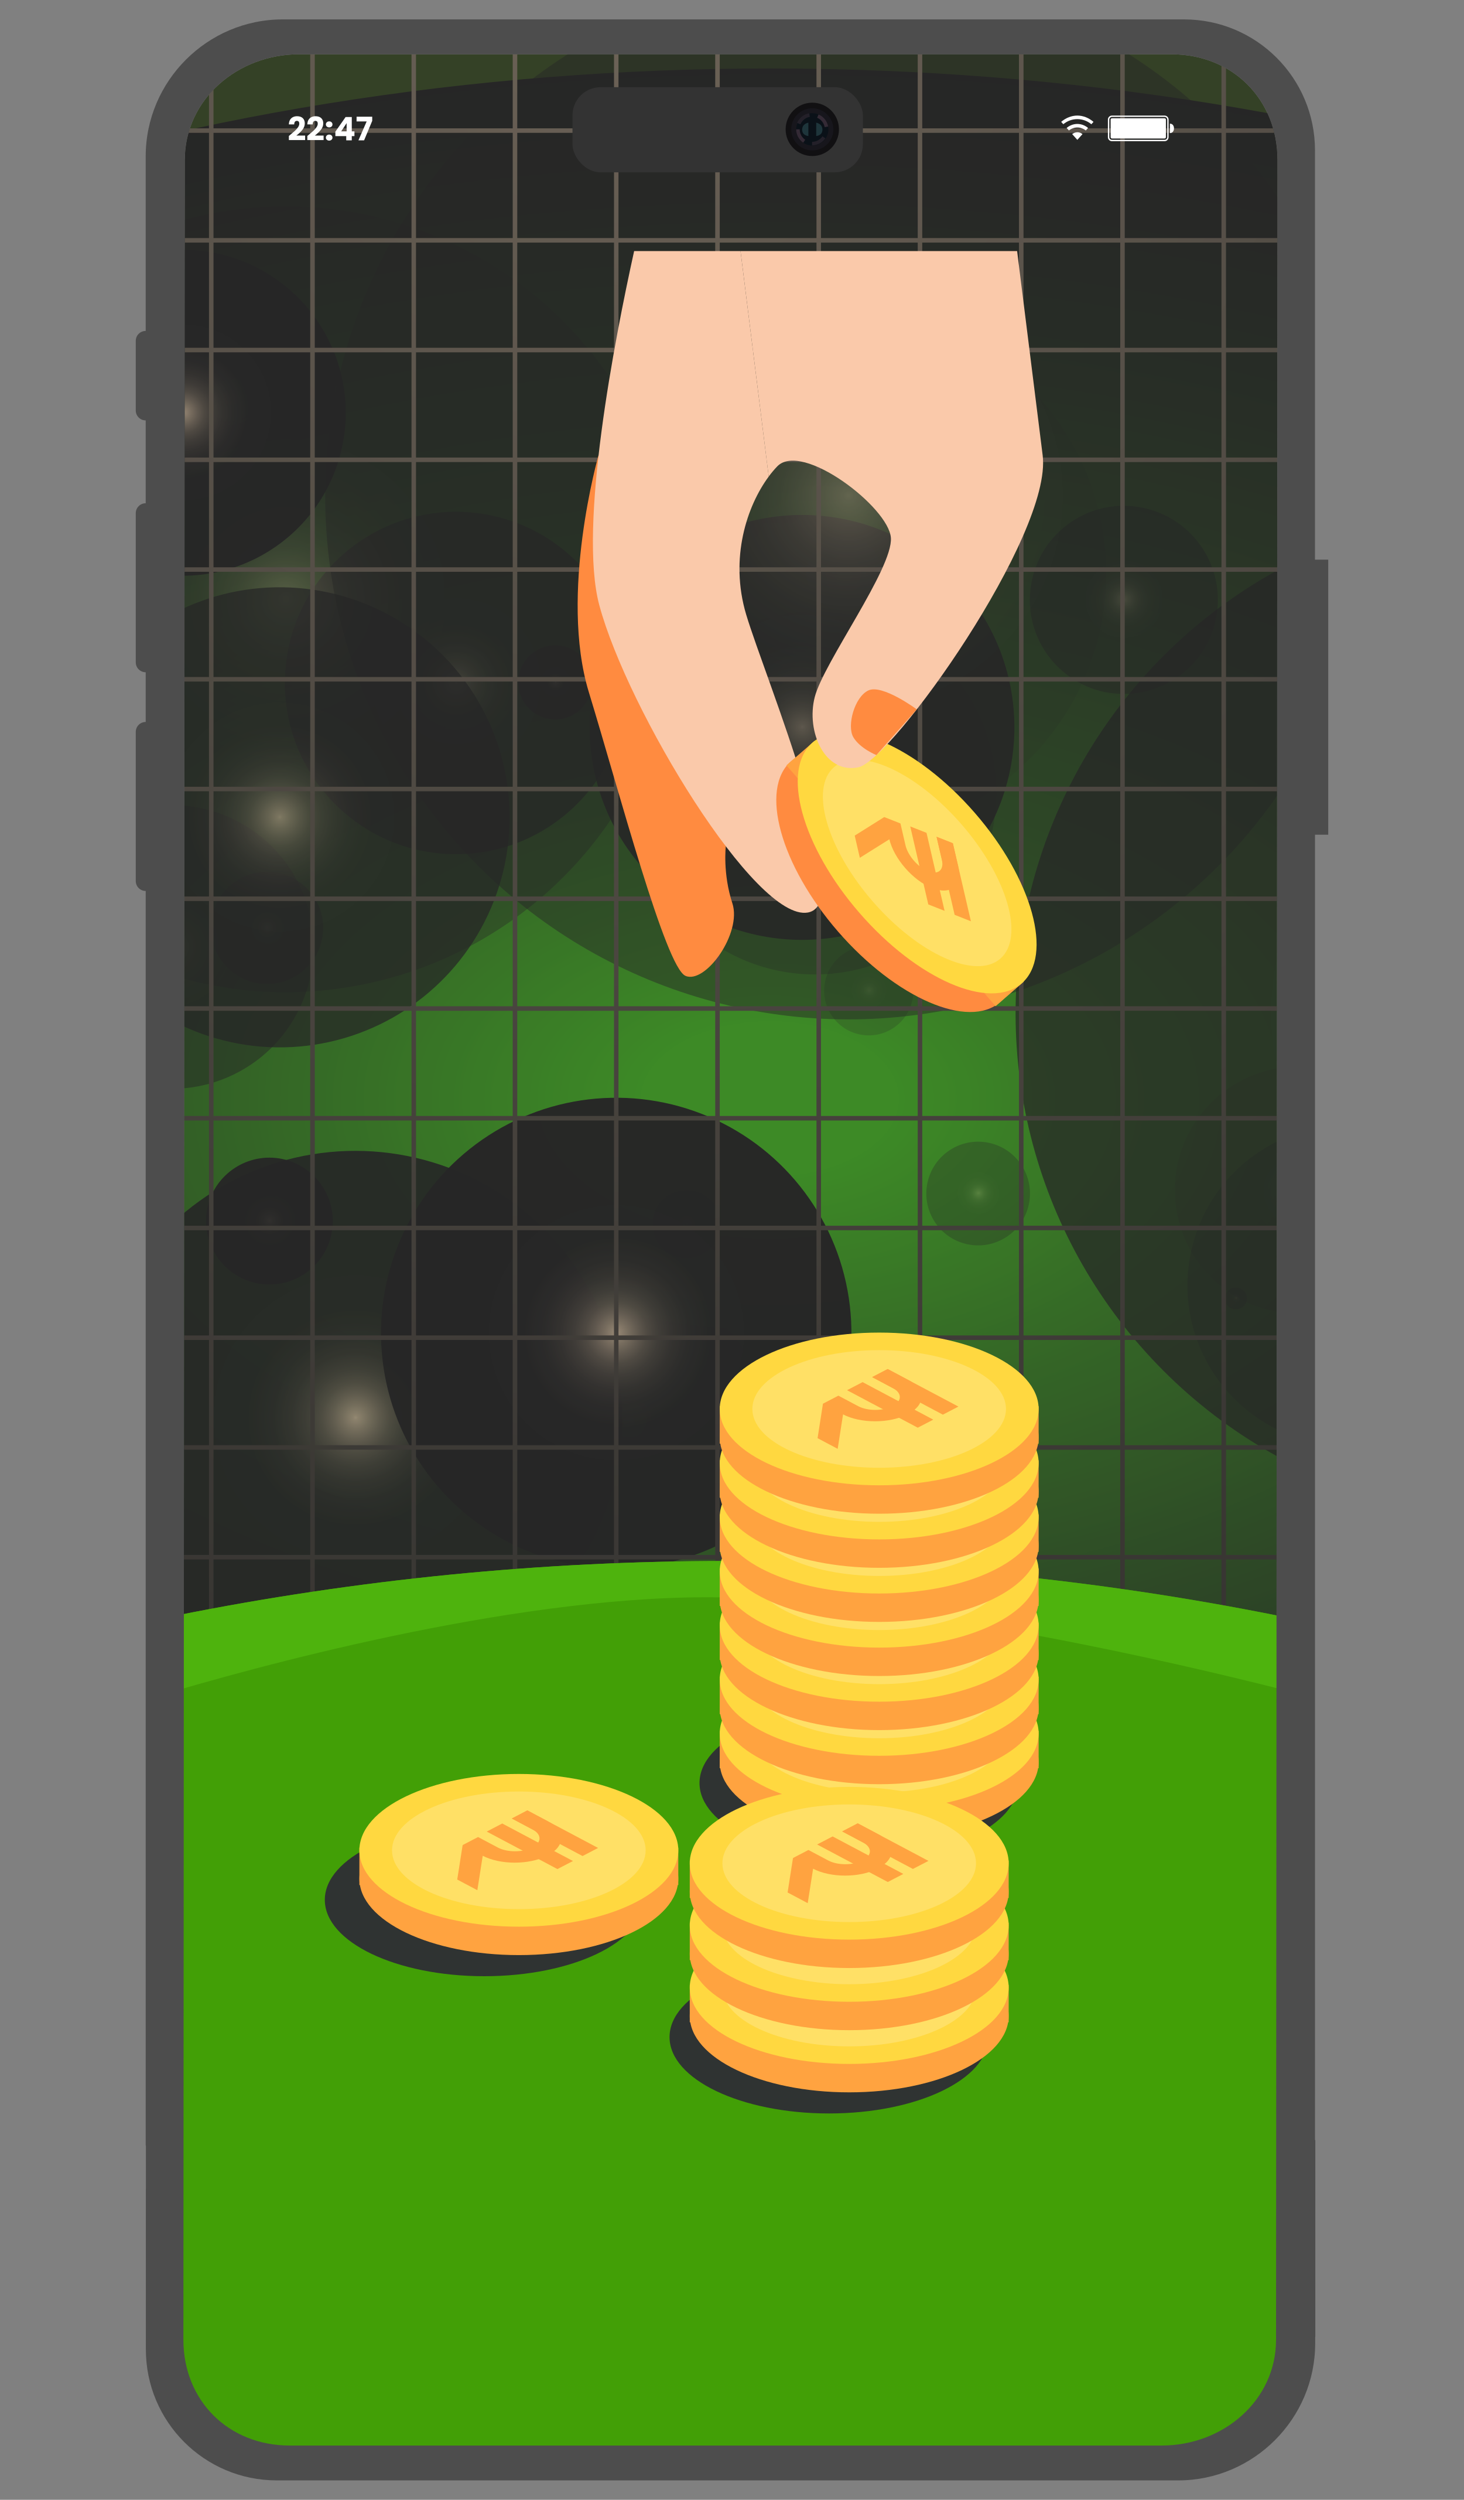<?xml version="1.0" encoding="UTF-8"?>
<svg xmlns="http://www.w3.org/2000/svg" xmlns:xlink="http://www.w3.org/1999/xlink" viewBox="0 0 600 1024">
  <rect x="0" y="0" width="600" height="1024" fill="#808080" stroke="none"/>
  <defs>
    <clipPath id="uuid-407a060b-6555-4afb-bfea-d16511356d2f">
      <path d="M476.11,1001.77H118.73c-25.06,0-43.57-18.32-43.57-43.38l.58-892.78c0-25.06,21.79-43.38,46.85-43.38H479.98c25.06,0,43.57,18.32,43.57,43.38l-.58,892.78c0,25.06-21.79,43.38-46.85,43.38Z" fill="none"/>
    </clipPath>
    <radialGradient id="uuid-36d90a5c-e1ec-43c6-80f5-da4116e4fab7" cx="52.63" cy="1099.56" fx="52.63" fy="1099.56" r="597.52" gradientTransform="translate(253.4 -330.56) scale(1.18 .71)" gradientUnits="userSpaceOnUse">
      <stop offset=".07" stop-color="#218f00"/>
      <stop offset=".08" stop-color="#208c00"/>
      <stop offset=".3" stop-color="#145a00"/>
      <stop offset=".51" stop-color="#0b3300"/>
      <stop offset=".71" stop-color="#051700"/>
      <stop offset=".87" stop-color="#010600"/>
      <stop offset="1" stop-color="#000"/>
    </radialGradient>
    <radialGradient id="uuid-2a34b342-f520-4ee2-977c-9c29f6666dfa" cx="-2903.32" cy="-2677.98" fx="-2903.32" fy="-2677.98" r="15.15" gradientTransform="translate(-2223.13 -2818.12) rotate(-171.04)" gradientUnits="userSpaceOnUse">
      <stop offset="0" stop-color="#ab9377"/>
      <stop offset=".01" stop-color="#9b856c"/>
      <stop offset=".05" stop-color="#766652"/>
      <stop offset=".09" stop-color="#564a3c"/>
      <stop offset=".13" stop-color="#3b3329"/>
      <stop offset=".18" stop-color="#25201a"/>
      <stop offset=".24" stop-color="#14110e"/>
      <stop offset=".31" stop-color="#080706"/>
      <stop offset=".41" stop-color="#010101"/>
      <stop offset=".68" stop-color="#000"/>
    </radialGradient>
    <radialGradient id="uuid-d3bf7d7b-4790-4294-91a8-df6e8849098c" cx="-2802.33" cy="-2795.72" fx="-2802.33" fy="-2795.72" r="22.98" xlink:href="#uuid-2a34b342-f520-4ee2-977c-9c29f6666dfa"/>
    <radialGradient id="uuid-35b3be1e-11f6-44c5-a7c2-0b79c6bbedf5" cx="-2822.01" cy="-2914.2" fx="-2822.01" fy="-2914.2" r="25.98" xlink:href="#uuid-2a34b342-f520-4ee2-977c-9c29f6666dfa"/>
    <radialGradient id="uuid-424a2320-ed63-4122-b52d-235b4d397583" cx="-3266.62" cy="-2635.44" fx="-3266.62" fy="-2635.44" r="16.11" xlink:href="#uuid-2a34b342-f520-4ee2-977c-9c29f6666dfa"/>
    <radialGradient id="uuid-c706437b-9070-4442-819d-b2954a155ccb" cx="-3236.56" cy="-2835.93" fx="-3236.56" fy="-2835.93" r="50.57" gradientTransform="translate(-2065.44 -2943.42) rotate(-168.35)" xlink:href="#uuid-2a34b342-f520-4ee2-977c-9c29f6666dfa"/>
    <radialGradient id="uuid-1b7cf6d9-aab9-4338-887f-d5a7ff4c8270" cx="-3107.16" cy="-2857.8" fx="-3107.16" fy="-2857.8" r="21.24" xlink:href="#uuid-2a34b342-f520-4ee2-977c-9c29f6666dfa"/>
    <radialGradient id="uuid-d5969240-12a7-469f-b2d8-fc68fb1bf6a2" cx="-2980.66" cy="-2972.41" fx="-2980.66" fy="-2972.41" r="55.44" gradientTransform="translate(-2104.53 -2901.57) rotate(-169.06)" xlink:href="#uuid-2a34b342-f520-4ee2-977c-9c29f6666dfa"/>
    <radialGradient id="uuid-136f9fba-5f35-4df0-a0fd-d62b11d930bd" cx="-3218.18" cy="-2883.78" fx="-3218.18" fy="-2883.78" r="4.49" xlink:href="#uuid-2a34b342-f520-4ee2-977c-9c29f6666dfa"/>
    <radialGradient id="uuid-73cfee6a-05aa-439f-aeb9-05d28eabac22" cx="-2991.07" cy="-2888.85" fx="-2991.07" fy="-2888.85" r="13.88" xlink:href="#uuid-2a34b342-f520-4ee2-977c-9c29f6666dfa"/>
    <radialGradient id="uuid-ffb4b532-ca8e-4925-b135-77203230ea78" cx="-2863.21" cy="-2684.57" fx="-2863.21" fy="-2684.57" r="70.12" gradientTransform="translate(3193.09 -2243.7) rotate(-83.17)" xlink:href="#uuid-2a34b342-f520-4ee2-977c-9c29f6666dfa"/>
    <radialGradient id="uuid-effeda38-be7e-4638-864a-fe233b2a010a" cx="-2676.93" cy="-2625.16" fx="-2676.93" fy="-2625.16" r="50.11" gradientTransform="translate(246.98 -3549.93) rotate(-130.85)" xlink:href="#uuid-2a34b342-f520-4ee2-977c-9c29f6666dfa"/>
    <radialGradient id="uuid-a78fffc0-6315-4ab0-ba70-cbb05ec73bf2" cx="-3128.26" cy="-2608.29" fx="-3128.26" fy="-2608.29" r="38.54" xlink:href="#uuid-2a34b342-f520-4ee2-977c-9c29f6666dfa"/>
    <radialGradient id="uuid-5348acae-d4e1-45b3-b2f3-0891b7cfba21" cx="-3049.94" cy="-2782.72" fx="-3049.94" fy="-2782.72" r="18.29" xlink:href="#uuid-2a34b342-f520-4ee2-977c-9c29f6666dfa"/>
    <radialGradient id="uuid-a86c825e-5be2-4dc9-8641-34fa416b44b6" cx="-2753.68" cy="-2583.48" fx="-2753.68" fy="-2583.48" r="42.93" xlink:href="#uuid-2a34b342-f520-4ee2-977c-9c29f6666dfa"/>
    <radialGradient id="uuid-baea2a58-84f6-486d-8855-f573be8b0ea9" cx="-2764.94" cy="-2809.52" fx="-2764.94" fy="-2809.52" r="58.11" gradientTransform="translate(-439.54 -3520.89) rotate(-142.89)" xlink:href="#uuid-2a34b342-f520-4ee2-977c-9c29f6666dfa"/>
    <radialGradient id="uuid-0bcb6413-06b3-4a82-9222-1013a01c2aa6" cx="-3417.57" cy="-2861.02" fx="-3417.57" fy="-2861.02" r="113.34" gradientTransform="translate(3313.49 -3075.05) rotate(-94.15)" xlink:href="#uuid-2a34b342-f520-4ee2-977c-9c29f6666dfa"/>
    <radialGradient id="uuid-695a22b0-0473-4a0a-8b32-a99c8235f90e" cx="-2677.37" cy="-2875.72" fx="-2677.37" fy="-2875.72" r="89.58" gradientTransform="translate(-415 -3470.27) rotate(-142.72)" xlink:href="#uuid-2a34b342-f520-4ee2-977c-9c29f6666dfa"/>
    <radialGradient id="uuid-2e5d879b-288e-4682-84c5-986e5c0fdd31" cx="-3013.04" cy="-2615.44" fx="-3013.04" fy="-2615.44" r="107.72" gradientTransform="translate(688.02 -3740.35) rotate(-126.04)" xlink:href="#uuid-2a34b342-f520-4ee2-977c-9c29f6666dfa"/>
    <radialGradient id="uuid-1a52ab7e-5857-4d28-8f0b-ac7f5f0a7cfb" cx="-2582.67" cy="-2961.22" fx="-2582.67" fy="-2961.22" r="141.17" gradientTransform="translate(741.84 -3321.25) rotate(-126.04)" xlink:href="#uuid-2a34b342-f520-4ee2-977c-9c29f6666dfa"/>
    <radialGradient id="uuid-51c6476e-7bd9-4647-9701-256d65ff1574" cx="-2579.88" cy="-2644.03" fx="-2579.88" fy="-2644.03" r="153.11" gradientTransform="translate(533.65 -3446.14) rotate(-126.04)" xlink:href="#uuid-2a34b342-f520-4ee2-977c-9c29f6666dfa"/>
    <radialGradient id="uuid-d1d95d26-78db-4c7a-8834-a3203672f344" cx="-2788.89" cy="-2661.56" fx="-2788.89" fy="-2661.56" r="160.94" gradientTransform="translate(628.59 -3575.58) rotate(-126.04)" xlink:href="#uuid-2a34b342-f520-4ee2-977c-9c29f6666dfa"/>
    <radialGradient id="uuid-e4c66fba-827d-4d7b-af32-8527099e4671" cx="-2557.55" cy="-2775.73" fx="-2557.55" fy="-2775.73" r="202.15" gradientTransform="translate(610.71 -3378.95) rotate(-126.04)" xlink:href="#uuid-2a34b342-f520-4ee2-977c-9c29f6666dfa"/>
    <radialGradient id="uuid-87c6cf95-d09d-4592-a66f-99ae45bc75ee" cx="-2623.77" cy="-2821.36" fx="-2623.77" fy="-2821.36" r="124.5" gradientTransform="translate(666.95 -3403.95) rotate(-126.04)" xlink:href="#uuid-2a34b342-f520-4ee2-977c-9c29f6666dfa"/>
    <radialGradient id="uuid-e108681c-eb7e-42e0-8915-9dfdb3980f2b" cx="-3015.51" cy="-2706.13" fx="-3015.51" fy="-2706.13" r="74.36" gradientTransform="translate(748.22 -3705.73) rotate(-126.04)" xlink:href="#uuid-2a34b342-f520-4ee2-977c-9c29f6666dfa"/>
    <radialGradient id="uuid-9e3dcd83-5ef1-4733-b01d-26f99d5acc23" cx="-2869.33" cy="-2988.4" fx="-2869.33" fy="-2988.4" r="109.44" gradientTransform="translate(874.1 -3497.53) rotate(-126.04)" xlink:href="#uuid-2a34b342-f520-4ee2-977c-9c29f6666dfa"/>
    <radialGradient id="uuid-30d2b179-7e44-4cfe-8f8f-82d3d13fac02" cx="-3006.12" cy="-2680.44" fx="-3006.12" fy="-2680.44" r="87.03" gradientTransform="translate(727.69 -3709.86) rotate(-126.04)" xlink:href="#uuid-2a34b342-f520-4ee2-977c-9c29f6666dfa"/>
    <radialGradient id="uuid-00686fef-af2e-4f7d-aa88-6a486a85e9ee" cx="-3315.44" cy="-2750.23" fx="-3315.44" fy="-2750.23" r="207.14" gradientTransform="translate(896.83 -3883.92) rotate(-126.04)" xlink:href="#uuid-2a34b342-f520-4ee2-977c-9c29f6666dfa"/>
    <radialGradient id="uuid-b7560ec3-938b-4ce0-8e6e-f3acd9673003" cx="-3262.63" cy="-2871.46" fx="-3262.63" fy="-2871.46" r="65.65" gradientTransform="translate(-151.55 -3762.32) rotate(-140.67)" xlink:href="#uuid-2a34b342-f520-4ee2-977c-9c29f6666dfa"/>
    <radialGradient id="uuid-1a48f7f4-4c05-44a1-8f46-3d55e90fbeb7" cx="-2800.39" cy="-2750.18" fx="-2800.39" fy="-2750.18" r="94.24" gradientTransform="translate(3236.23 -2044.6) rotate(-81.8)" xlink:href="#uuid-2a34b342-f520-4ee2-977c-9c29f6666dfa"/>
    <radialGradient id="uuid-c6e9f5c5-f24f-4810-bd95-7de208c6f090" cx="-3010.1" cy="-2583.86" fx="-3010.1" fy="-2583.86" r="214.39" gradientTransform="translate(666.23 -3751.04) rotate(-126.04)" xlink:href="#uuid-2a34b342-f520-4ee2-977c-9c29f6666dfa"/>
    <radialGradient id="uuid-d304ef5d-2c65-4581-b474-ce8488f49a31" cx="-2969.55" cy="-2937.39" fx="-2969.55" fy="-2937.39" r="96.4" gradientTransform="translate(2596.74 -2911.04) rotate(-100.55)" xlink:href="#uuid-2a34b342-f520-4ee2-977c-9c29f6666dfa"/>
    <radialGradient id="uuid-aec664aa-169e-4a41-a84c-e38df9be8496" cx="-3410.34" cy="-2882.71" fx="-3410.34" fy="-2882.71" r="110.62" gradientTransform="translate(1021.23 -3892.95) rotate(-126.04)" xlink:href="#uuid-2a34b342-f520-4ee2-977c-9c29f6666dfa"/>
    <radialGradient id="uuid-7c410a48-021e-4912-982b-71e9220c2815" cx="-3342.35" cy="-2675.03" fx="-3342.35" fy="-2675.03" r="119.61" gradientTransform="translate(858.48 -3931.53) rotate(-126.04)" xlink:href="#uuid-2a34b342-f520-4ee2-977c-9c29f6666dfa"/>
    <radialGradient id="uuid-68bd9633-7b6a-4ccc-af61-ef0a4bf94396" cx="-2735.39" cy="-2592.66" fx="-2735.39" fy="-2592.66" r="66.75" xlink:href="#uuid-2a34b342-f520-4ee2-977c-9c29f6666dfa"/>
    <clipPath id="uuid-fde2a1df-4b67-42ee-8db1-cad92371f0e6">
      <rect x="-460.96" y="-28.49" width="1548.71" height="1032.47" fill="none"/>
    </clipPath>
    <radialGradient id="uuid-66c3592f-ef17-4083-926c-8633d6a90b1c" cx="257.51" cy="-5.49" fx="257.51" fy="-5.49" r="1580.25" gradientUnits="userSpaceOnUse">
      <stop offset="0" stop-color="#665847"/>
      <stop offset=".08" stop-color="#55493b"/>
      <stop offset=".24" stop-color="#362f26"/>
      <stop offset=".4" stop-color="#1e1a15"/>
      <stop offset=".58" stop-color="#0d0b09"/>
      <stop offset=".77" stop-color="#030202"/>
      <stop offset="1" stop-color="#000"/>
    </radialGradient>
  </defs>
  <g isolation="isolate">
    <g id="uuid-572e0799-f51c-4955-83b7-f92122c5e96f" data-name="Layer 1">
      <g>
        <g opacity=".7">
          <g clip-path="url(#uuid-407a060b-6555-4afb-bfea-d16511356d2f)">
            <g>
              <rect x="-460.96" y="-28.49" width="1548.71" height="1032.47" fill="#142600"/>
              <ellipse cx="315.43" cy="454.86" rx="704.23" ry="426.81" fill="url(#uuid-36d90a5c-e1ec-43c6-80f5-da4116e4fab7)" mix-blend-mode="screen"/>
              <g>
                <path id="uuid-7ca4c6ac-81a6-45b3-b147-8f553bbca72d" data-name="shape" d="M225.18,294.5c-8.27-1.3-13.91-9.06-12.61-17.33,1.3-8.27,9.06-13.91,17.33-12.61,8.27,1.3,13.91,9.06,12.61,17.33-1.3,8.27-9.06,13.91-17.33,12.61Z" fill="url(#uuid-2a34b342-f520-4ee2-977c-9c29f6666dfa)" mix-blend-mode="color-dodge" opacity=".88"/>
                <path id="uuid-6734c30c-aa66-4518-a1a3-1e46eeab63be" data-name="shape 1" d="M105.86,402.8c-12.54-1.98-21.1-13.75-19.12-26.29,1.98-12.54,13.75-21.1,26.29-19.12,12.54,1.98,21.1,13.75,19.12,26.29-1.98,12.54-13.75,21.1-26.29,19.12Z" fill="url(#uuid-d3bf7d7b-4790-4294-91a8-df6e8849098c)" mix-blend-mode="color-dodge" opacity=".52"/>
                <path id="uuid-60c7d773-2f90-4001-b27e-5a9d41605a23" data-name="shape 3" d="M106.37,525.86c-14.17-2.24-23.85-15.54-21.62-29.71,2.24-14.18,15.54-23.85,29.71-21.62,14.17,2.24,23.85,15.54,21.62,29.71-2.24,14.17-15.54,23.85-29.71,21.62Z" fill="url(#uuid-35b3be1e-11f6-44c5-a7c2-0b79c6bbedf5)" mix-blend-mode="color-dodge" opacity=".96"/>
                <path id="uuid-ef7a2b65-3657-45ed-ab5b-be621b2c3ace" data-name="shape 4" d="M590.52,310.01c-8.79-1.39-14.79-9.63-13.4-18.42,1.39-8.79,9.63-14.79,18.42-13.4,8.79,1.39,14.79,9.63,13.4,18.42-1.39,8.79-9.63,14.79-18.42,13.4Z" fill="url(#uuid-424a2320-ed63-4122-b52d-235b4d397583)" mix-blend-mode="color-dodge" opacity=".7"/>
                <circle id="uuid-4434ee0b-bd34-40e2-a196-8a94275b8272" data-name="shape 6" cx="532.11" cy="487.47" r="50.57" transform="translate(-22.23 25.43) rotate(-2.68)" fill="url(#uuid-c706437b-9070-4442-819d-b2954a155ccb)" mix-blend-mode="color-dodge" opacity=".15"/>
                <path id="uuid-6be1689c-ca9c-42c0-9e27-5e808c5142ea" data-name="shape 22" d="M397.57,509.89c-11.59-1.83-19.5-12.7-17.67-24.29,1.83-11.59,12.7-19.5,24.29-17.67,11.59,1.83,19.5,12.7,17.67,24.29-1.83,11.59-12.7,19.5-24.29,17.67Z" fill="url(#uuid-1b7cf6d9-aab9-4338-887f-d5a7ff4c8270)" mix-blend-mode="color-dodge" opacity=".31"/>
                <circle id="uuid-564786e7-c05e-4630-9797-84a319103646" data-name="shape 23" cx="258.06" cy="582.41" r="55.44" transform="translate(-19.91 9.23) rotate(-1.97)" fill="url(#uuid-d5969240-12a7-469f-b2d8-fc68fb1bf6a2)" mix-blend-mode="color-dodge" opacity=".29"/>
                <path id="uuid-16f559ec-7457-42eb-955d-4a7dd8cb37be" data-name="shape 29" d="M505.8,536.31c-2.45-.39-4.12-2.69-3.74-5.14,.39-2.45,2.69-4.12,5.14-3.74,2.45,.39,4.12,2.69,3.74,5.14s-2.69,4.12-5.14,3.74Z" fill="url(#uuid-136f9fba-5f35-4df0-a0fd-d62b11d930bd)" mix-blend-mode="color-dodge" opacity=".33"/>
                <path id="uuid-8039bd97-e14d-4dba-a333-5698b6dd6114" data-name="shape 30" d="M279.2,515.2c-7.57-1.19-12.74-8.3-11.55-15.87,1.19-7.57,8.3-12.74,15.87-11.55,7.57,1.19,12.74,8.3,11.55,15.87-1.19,7.57-8.3,12.74-15.87,11.55Z" fill="url(#uuid-73cfee6a-05aa-439f-aeb9-05d28eabac22)" mix-blend-mode="color-dodge" opacity=".7"/>
                <circle id="uuid-6827c290-a30f-4601-9241-765961b2e4a7" data-name="shape 31" cx="186.89" cy="279.78" r="70.12" transform="translate(-99.65 456.15) rotate(-87.87)" fill="url(#uuid-ffb4b532-ca8e-4925-b135-77203230ea78)" mix-blend-mode="color-dodge" opacity=".72"/>
                <circle id="uuid-dd1f7698-763b-43bc-8a65-9fbd2315aaf7" data-name="shape 35" cx="12.14" cy="192.08" r="50.11" transform="translate(-121.08 53.18) rotate(-40.19)" fill="url(#uuid-effeda38-be7e-4638-864a-fe233b2a010a)" mix-blend-mode="color-dodge" opacity=".21"/>
                <path id="uuid-67832dd6-b0f7-4231-a56a-9c1eae5cc346" data-name="shape 38" d="M454.59,283.79c-21.02-3.32-35.38-23.05-32.06-44.07,3.32-21.02,23.05-35.38,44.07-32.06s35.38,23.05,32.06,44.07c-3.32,21.02-23.05,35.38-44.07,32.06Z" fill="url(#uuid-a78fffc0-6315-4ab0-ba70-cbb05ec73bf2)" mix-blend-mode="color-dodge" opacity=".5"/>
                <path id="uuid-cc7a66ed-e18e-40bc-8545-fa8728cf598c" data-name="shape 39" d="M353.21,423.9c-9.98-1.57-16.79-10.94-15.22-20.92,1.57-9.98,10.94-16.79,20.92-15.22,9.98,1.57,16.79,10.94,15.22,20.92-1.57,9.98-10.94,16.79-20.92,15.22Z" fill="url(#uuid-5348acae-d4e1-45b3-b2f3-0891b7cfba21)" mix-blend-mode="color-dodge" opacity=".22"/>
                <path id="uuid-c2a1b8af-d7d6-49a8-835f-679ae5ecf919" data-name="shape 41" d="M87.76,205.26c-23.42-3.69-39.41-25.67-35.71-49.09,3.69-23.42,25.67-39.41,49.09-35.71,23.42,3.69,39.41,25.67,35.71,49.09-3.69,23.42-25.67,39.41-49.09,35.71Z" fill="url(#uuid-a86c825e-5be2-4dc9-8641-34fa416b44b6)" mix-blend-mode="color-dodge" opacity=".18"/>
                <circle id="uuid-820e298d-b535-483d-914d-c9bb373258f7" data-name="shape 47" cx="70.35" cy="387.9" r="58.11" transform="translate(-174.66 79.06) rotate(-28.15)" fill="url(#uuid-baea2a58-84f6-486d-8855-f573be8b0ea9)" mix-blend-mode="color-dodge" opacity=".51"/>
                <circle id="uuid-88d8c4e4-55c8-40fd-aeb7-5fef8ed03dac" data-name="shape 52" cx="706.99" cy="540.45" r="113.34" transform="translate(20.28 1106.44) rotate(-76.89)" fill="url(#uuid-0bcb6413-06b3-4a82-9222-1013a01c2aa6)" mix-blend-mode="color-dodge" opacity=".23"/>
                <circle id="uuid-6df3e8e7-4319-48a3-be16-008dd7ce084a" data-name="shape 57" cx="-26.46" cy="439.65" r="89.58" transform="translate(-211.71 40.05) rotate(-28.32)" fill="url(#uuid-695a22b0-0473-4a0a-8b32-a99c8235f90e)" mix-blend-mode="color-dodge" opacity=".48"/>
                <circle id="uuid-3806d663-a00b-42cd-88c6-0d2b57ce8499" data-name="shape 58" cx="345.67" cy="234.84" r="107.72" transform="translate(-64.81 313.21) rotate(-45)" fill="url(#uuid-2e5d879b-288e-4682-84c5-986e5c0fdd31)" mix-blend-mode="color-dodge" opacity=".12"/>
                <circle id="uuid-f40af956-bc11-4803-a50c-484ac5878139" data-name="shape 61" cx="-133.32" cy="509.35" r="141.17" transform="translate(-399.21 54.91) rotate(-45)" fill="url(#uuid-1a52ab7e-5857-4d28-8f0b-ac7f5f0a7cfb)" mix-blend-mode="color-dodge" opacity=".25"/>
                <circle id="uuid-8226b2f7-3067-40bb-88f2-c2ed5fb92ec9" data-name="shape 62" cx="-86.66" cy="195.6" r="153.11" transform="translate(-163.69 -3.99) rotate(-45)" fill="url(#uuid-51c6476e-7bd9-4647-9701-256d65ff1574)" mix-blend-mode="color-dodge" opacity=".36"/>
                <circle id="uuid-486db4ab-1542-48c5-911a-251629fb8f75" data-name="shape 63" cx="117.07" cy="245.48" r="160.94" transform="translate(-139.29 154.68) rotate(-45)" fill="url(#uuid-d1d95d26-78db-4c7a-8834-a3203672f344)" mix-blend-mode="color-dodge" opacity=".39"/>
                <circle id="uuid-7681cdb2-8f81-4ea6-b8b4-d4861e6ea53f" data-name="shape 65" cx="-129.24" cy="322.21" r="202.15" transform="translate(-265.69 2.99) rotate(-45)" fill="url(#uuid-e4c66fba-827d-4d7b-af32-8527099e4671)" mix-blend-mode="color-dodge" opacity=".36"/>
                <circle id="uuid-0bb5b6e1-66c7-4cd9-8ee2-6e1c7659a2b0" data-name="shape 66" cx="-70.94" cy="377.6" r="124.5" transform="translate(-287.78 60.44) rotate(-45)" fill="url(#uuid-87c6cf95-d09d-4592-a66f-99ae45bc75ee)" mix-blend-mode="color-dodge" opacity=".79"/>
                <circle id="uuid-0dc4004d-d1b1-4c03-bf9d-9951529bdee2" data-name="shape 72" cx="333.98" cy="324.81" r="74.36" transform="translate(-131.86 331.29) rotate(-45)" fill="url(#uuid-e108681c-eb7e-42e0-8915-9dfdb3980f2b)" mix-blend-mode="color-dodge" opacity=".3"/>
                <circle id="uuid-e6fcf671-8d84-46d9-9f06-0efe808810e7" data-name="shape 76" cx="145.6" cy="580.86" r="109.44" transform="translate(-368.09 273.09) rotate(-45)" fill="url(#uuid-9e3dcd83-5ef1-4733-b01d-26f99d5acc23)" mix-blend-mode="color-dodge" opacity=".91"/>
                <circle id="uuid-e97886d0-9bbe-4739-9d1d-c1805a6aaa3a" data-name="shape 78" cx="328.7" cy="297.97" r="87.03" transform="translate(-114.42 319.7) rotate(-45)" fill="url(#uuid-30d2b179-7e44-4cfe-8f8f-82d3d13fac02)" mix-blend-mode="color-dodge" opacity=".89"/>
                <circle id="uuid-073f21cb-c6ca-4f30-a3bd-c24c4c0b545b" data-name="shape 79" cx="623.38" cy="415.1" r="207.15" transform="translate(-110.94 562.38) rotate(-45)" fill="url(#uuid-00686fef-af2e-4f7d-aa88-6a486a85e9ee)" mix-blend-mode="color-dodge" opacity=".73"/>
                <circle id="uuid-7d123c66-80f1-47eb-9102-05af89da4efe" data-name="shape 86" cx="552.32" cy="526.62" r="65.66" transform="translate(-190.45 351.45) rotate(-30.37)" fill="url(#uuid-b7560ec3-938b-4ce0-8e6e-f3acd9673003)" mix-blend-mode="color-dodge" opacity=".33"/>
                <circle id="uuid-a503859b-86bc-4b2a-ae10-ecfc5a22ec5c" data-name="shape 89" cx="114.62" cy="334.81" r="94.24" transform="translate(-221.68 444.97) rotate(-89.24)" fill="url(#uuid-1a48f7f4-4c05-44a1-8f46-3d55e90fbeb7)" mix-blend-mode="color-dodge" opacity=".74"/>
                <circle id="uuid-aa119cbb-111e-4b4a-8661-2e76184cd095" data-name="shape 90" cx="347.69" cy="203.18" r="214.39" transform="translate(-41.84 305.36) rotate(-45)" fill="url(#uuid-c6e9f5c5-f24f-4810-bd95-7de208c6f090)" mix-blend-mode="color-dodge" opacity=".48"/>
                <circle id="uuid-ec9a60f6-a411-4c74-aba5-6dc0fc79a7bd" data-name="shape 91" cx="252.55" cy="546.08" r="96.4" transform="translate(-346.52 601.75) rotate(-70.49)" fill="url(#uuid-d304ef5d-2c65-4581-b474-ce8488f49a31)" mix-blend-mode="color-dodge" opacity=".98"/>
                <circle id="uuid-eab1246f-a73f-45ba-bd3c-18becac10419" data-name="shape 92" cx="696.47" cy="560.75" r="110.62" transform="translate(-192.52 656.72) rotate(-45)" fill="url(#uuid-aec664aa-169e-4a41-a84c-e38df9be8496)" mix-blend-mode="color-dodge" opacity=".72"/>
                <circle id="uuid-596d9c4d-69bb-40ea-a1f1-d523d2512e48" data-name="shape 95" cx="661.68" cy="345.01" r="119.61" transform="translate(-50.16 568.93) rotate(-45)" fill="url(#uuid-7c410a48-021e-4912-982b-71e9220c2815)" mix-blend-mode="color-dodge" opacity=".32"/>
                <path id="uuid-4d9a9a21-790f-4e06-8d30-61487ec56e6d" data-name="shape 100" d="M64.55,235.01c-36.41-5.74-61.28-39.92-55.53-76.33,5.74-36.41,39.92-61.28,76.33-55.53,36.41,5.74,61.28,39.92,55.53,76.33-5.74,36.41-39.92,61.28-76.33,55.53Z" fill="url(#uuid-68bd9633-7b6a-4ccc-af61-ef0a4bf94396)" mix-blend-mode="color-dodge" opacity=".96"/>
              </g>
              <g clip-path="url(#uuid-fde2a1df-4b67-42ee-8db1-cad92371f0e6)">
                <path d="M-493.44,1031.05v-32.6h39.64v32.6h1.85v-32.6h39.65v32.6h1.85v-32.6h39.64v32.6h1.85v-32.6h39.65v32.6h1.85v-32.6h39.64v32.6h1.85v-32.6h39.65v32.6h1.85v-32.6h39.64v32.6h1.85v-32.6h39.65v32.6h1.85v-32.6h39.64v32.6h1.85v-32.6h39.65v32.6h1.85v-32.6H-38.84v32.6h1.85v-32.6H2.66v32.6h1.85v-32.6H44.15v32.6h1.85v-32.6h39.65v32.6h1.85v-32.6h39.64v32.6h1.85v-32.6h39.65v32.6h1.85v-32.6h39.64v32.6h1.85v-32.6h39.65v32.6h1.85v-32.6h39.64v32.6h1.85v-32.6h39.64v32.6h1.85v-32.6h39.65v32.6h1.85v-32.6h39.64v32.6h1.85v-32.6h39.65v32.6h1.85v-32.6h39.64v32.6h1.85v-32.6h39.65v32.6h1.85v-32.6h39.64v32.6h1.85v-32.6h39.65v32.6h1.85v-32.6h39.64v32.6h1.85v-32.6h39.65v32.6h1.85v-32.6h39.64v32.6h1.85v-32.6h39.65v32.6h1.85v-32.6h39.64v32.6h1.85v-32.6h39.65v32.6h1.85v-32.6h39.64v32.6h1.85v-32.6h39.65v32.6h1.85v-32.6h39.64v32.6h1.85v-32.6h39.65v32.6h1.85v-32.6h39.64v32.6h1.85v-32.6h39.65v32.6h1.85V-51.22h-1.85v13.88h-39.65v-13.88h-1.85v13.88h-39.64v-13.88h-1.85v13.88h-39.65v-13.88h-1.85v13.88h-39.64v-13.88h-1.85v13.88h-39.65v-13.88h-1.85v13.88h-39.64v-13.88h-1.85v13.88h-39.65v-13.88h-1.85v13.88h-39.64v-13.88h-1.85v13.88h-39.65v-13.88h-1.85v13.88h-39.64v-13.88h-1.85v13.88h-39.65v-13.88h-1.85v13.88h-39.64v-13.88h-1.85v13.88h-39.65v-13.88h-1.85v13.88h-39.64v-13.88h-1.85v13.88h-39.65v-13.88h-1.85v13.88h-39.64v-13.88h-1.85v13.88h-39.65v-13.88h-1.85v13.88h-39.64v-13.88h-1.85v13.88h-39.65v-13.88h-1.85v13.88h-39.64v-13.88h-1.85v13.88h-39.64v-13.88h-1.85v13.88h-39.65v-13.88h-1.85v13.88h-39.64v-13.88h-1.85v13.88h-39.65v-13.88h-1.85v13.88h-39.64v-13.88h-1.85v13.88H46v-13.88h-1.85v13.88H4.51v-13.88h-1.85v13.88H-36.99v-13.88h-1.85v13.88h-39.64v-13.88h-1.85v13.88h-39.65v-13.88h-1.85v13.88h-39.64v-13.88h-1.85v13.88h-39.65v-13.88h-1.85v13.88h-39.64v-13.88h-1.85v13.88h-39.65v-13.88h-1.85v13.88h-39.64v-13.88h-1.85v13.88h-39.65v-13.88h-1.85v13.88h-39.64v-13.88h-1.85v13.88h-39.65v-13.88h-1.85v13.88h-39.64v-13.88h-1.85V1031.05h1.85ZM1083.4-35.49h39.65V7.62h-39.65V-35.49Zm0,44.96h39.65V52.57h-39.65V9.47Zm0,44.95h39.65v43.1h-39.65V54.42Zm0,44.95h39.65v43.1h-39.65v-43.1Zm0,44.95h39.65v43.1h-39.65v-43.1Zm0,44.96h39.65v43.1h-39.65v-43.1Zm0,44.95h39.65v43.1h-39.65v-43.1Zm0,44.95h39.65v43.1h-39.65v-43.1Zm0,44.95h39.65v43.1h-39.65v-43.1Zm0,44.96h39.65v43.1h-39.65v-43.1Zm0,44.95h39.65v43.1h-39.65v-43.1Zm0,44.95h39.65v43.1h-39.65v-43.1Zm0,44.95h39.65v43.1h-39.65v-43.1Zm0,44.96h39.65v43.1h-39.65v-43.1Zm0,44.95h39.65v43.1h-39.65v-43.1Zm0,44.95h39.65v43.1h-39.65v-43.1Zm0,44.96h39.65v43.1h-39.65v-43.1Zm0,44.95h39.65v43.1h-39.65v-43.1Zm0,44.95h39.65v43.1h-39.65v-43.1Zm0,44.95h39.65v43.1h-39.65v-43.1Zm0,44.95h39.65v43.1h-39.65v-43.1Zm0,44.95h39.65v43.1h-39.65v-43.1Zm0,44.95h39.65v43.1h-39.65v-43.1Zm-41.49-988.98h39.64V7.62h-39.64V-35.49Zm0,44.96h39.64V52.57h-39.64V9.47Zm0,44.95h39.64v43.1h-39.64V54.42Zm0,44.95h39.64v43.1h-39.64v-43.1Zm0,44.95h39.64v43.1h-39.64v-43.1Zm0,44.96h39.64v43.1h-39.64v-43.1Zm0,44.95h39.64v43.1h-39.64v-43.1Zm0,44.95h39.64v43.1h-39.64v-43.1Zm0,44.95h39.64v43.1h-39.64v-43.1Zm0,44.96h39.64v43.1h-39.64v-43.1Zm0,44.95h39.64v43.1h-39.64v-43.1Zm0,44.95h39.64v43.1h-39.64v-43.1Zm0,44.95h39.64v43.1h-39.64v-43.1Zm0,44.96h39.64v43.1h-39.64v-43.1Zm0,44.95h39.64v43.1h-39.64v-43.1Zm0,44.95h39.64v43.1h-39.64v-43.1Zm0,44.96h39.64v43.1h-39.64v-43.1Zm0,44.95h39.64v43.1h-39.64v-43.1Zm0,44.95h39.64v43.1h-39.64v-43.1Zm0,44.95h39.64v43.1h-39.64v-43.1Zm0,44.95h39.64v43.1h-39.64v-43.1Zm0,44.95h39.64v43.1h-39.64v-43.1Zm0,44.95h39.64v43.1h-39.64v-43.1ZM1000.41-35.49h39.65V7.62h-39.65V-35.49Zm0,44.96h39.65V52.57h-39.65V9.47Zm0,44.95h39.65v43.1h-39.65V54.42Zm0,44.95h39.65v43.1h-39.65v-43.1Zm0,44.95h39.65v43.1h-39.65v-43.1Zm0,44.96h39.65v43.1h-39.65v-43.1Zm0,44.95h39.65v43.1h-39.65v-43.1Zm0,44.95h39.65v43.1h-39.65v-43.1Zm0,44.95h39.65v43.1h-39.65v-43.1Zm0,44.96h39.65v43.1h-39.65v-43.1Zm0,44.95h39.65v43.1h-39.65v-43.1Zm0,44.95h39.65v43.1h-39.65v-43.1Zm0,44.95h39.65v43.1h-39.65v-43.1Zm0,44.96h39.65v43.1h-39.65v-43.1Zm0,44.95h39.65v43.1h-39.65v-43.1Zm0,44.95h39.65v43.1h-39.65v-43.1Zm0,44.96h39.65v43.1h-39.65v-43.1Zm0,44.95h39.65v43.1h-39.65v-43.1Zm0,44.95h39.65v43.1h-39.65v-43.1Zm0,44.95h39.65v43.1h-39.65v-43.1Zm0,44.95h39.65v43.1h-39.65v-43.1Zm0,44.95h39.65v43.1h-39.65v-43.1Zm0,44.95h39.65v43.1h-39.65v-43.1ZM958.91-35.49h39.64V7.62h-39.64V-35.49Zm0,44.96h39.64V52.57h-39.64V9.47Zm0,44.95h39.64v43.1h-39.64V54.42Zm0,44.95h39.64v43.1h-39.64v-43.1Zm0,44.95h39.64v43.1h-39.64v-43.1Zm0,44.96h39.64v43.1h-39.64v-43.1Zm0,44.95h39.64v43.1h-39.64v-43.1Zm0,44.95h39.64v43.1h-39.64v-43.1Zm0,44.95h39.64v43.1h-39.64v-43.1Zm0,44.96h39.64v43.1h-39.64v-43.1Zm0,44.95h39.64v43.1h-39.64v-43.1Zm0,44.95h39.64v43.1h-39.64v-43.1Zm0,44.95h39.64v43.1h-39.64v-43.1Zm0,44.96h39.64v43.1h-39.64v-43.1Zm0,44.95h39.64v43.1h-39.64v-43.1Zm0,44.95h39.64v43.1h-39.64v-43.1Zm0,44.96h39.64v43.1h-39.64v-43.1Zm0,44.95h39.64v43.1h-39.64v-43.1Zm0,44.95h39.64v43.1h-39.64v-43.1Zm0,44.95h39.64v43.1h-39.64v-43.1Zm0,44.95h39.64v43.1h-39.64v-43.1Zm0,44.95h39.64v43.1h-39.64v-43.1Zm0,44.95h39.64v43.1h-39.64v-43.1ZM917.42-35.49h39.65V7.62h-39.65V-35.49Zm0,44.96h39.65V52.57h-39.65V9.47Zm0,44.95h39.65v43.1h-39.65V54.42Zm0,44.95h39.65v43.1h-39.65v-43.1Zm0,44.95h39.65v43.1h-39.65v-43.1Zm0,44.96h39.65v43.1h-39.65v-43.1Zm0,44.95h39.65v43.1h-39.65v-43.1Zm0,44.95h39.65v43.1h-39.65v-43.1Zm0,44.95h39.65v43.1h-39.65v-43.1Zm0,44.96h39.65v43.1h-39.65v-43.1Zm0,44.95h39.65v43.1h-39.65v-43.1Zm0,44.95h39.65v43.1h-39.65v-43.1Zm0,44.95h39.65v43.1h-39.65v-43.1Zm0,44.96h39.65v43.1h-39.65v-43.1Zm0,44.95h39.65v43.1h-39.65v-43.1Zm0,44.95h39.65v43.1h-39.65v-43.1Zm0,44.96h39.65v43.1h-39.65v-43.1Zm0,44.95h39.65v43.1h-39.65v-43.1Zm0,44.95h39.65v43.1h-39.65v-43.1Zm0,44.95h39.65v43.1h-39.65v-43.1Zm0,44.95h39.65v43.1h-39.65v-43.1Zm0,44.95h39.65v43.1h-39.65v-43.1Zm0,44.95h39.65v43.1h-39.65v-43.1ZM875.92-35.49h39.64V7.62h-39.64V-35.49Zm0,44.96h39.64V52.57h-39.64V9.47Zm0,44.95h39.64v43.1h-39.64V54.42Zm0,44.95h39.64v43.1h-39.64v-43.1Zm0,44.95h39.64v43.1h-39.64v-43.1Zm0,44.96h39.64v43.1h-39.64v-43.1Zm0,44.95h39.64v43.1h-39.64v-43.1Zm0,44.95h39.64v43.1h-39.64v-43.1Zm0,44.95h39.64v43.1h-39.64v-43.1Zm0,44.96h39.64v43.1h-39.64v-43.1Zm0,44.95h39.64v43.1h-39.64v-43.1Zm0,44.95h39.64v43.1h-39.64v-43.1Zm0,44.95h39.64v43.1h-39.64v-43.1Zm0,44.96h39.64v43.1h-39.64v-43.1Zm0,44.95h39.64v43.1h-39.64v-43.1Zm0,44.95h39.64v43.1h-39.64v-43.1Zm0,44.96h39.64v43.1h-39.64v-43.1Zm0,44.95h39.64v43.1h-39.64v-43.1Zm0,44.95h39.64v43.1h-39.64v-43.1Zm0,44.95h39.64v43.1h-39.64v-43.1Zm0,44.95h39.64v43.1h-39.64v-43.1Zm0,44.95h39.64v43.1h-39.64v-43.1Zm0,44.95h39.64v43.1h-39.64v-43.1ZM834.42-35.49h39.65V7.62h-39.65V-35.49Zm0,44.96h39.65V52.57h-39.65V9.47Zm0,44.95h39.65v43.1h-39.65V54.42Zm0,44.95h39.65v43.1h-39.65v-43.1Zm0,44.95h39.65v43.1h-39.65v-43.1Zm0,44.96h39.65v43.1h-39.65v-43.1Zm0,44.95h39.65v43.1h-39.65v-43.1Zm0,44.95h39.65v43.1h-39.65v-43.1Zm0,44.95h39.65v43.1h-39.65v-43.1Zm0,44.96h39.65v43.1h-39.65v-43.1Zm0,44.95h39.65v43.1h-39.65v-43.1Zm0,44.95h39.65v43.1h-39.65v-43.1Zm0,44.95h39.65v43.1h-39.65v-43.1Zm0,44.96h39.65v43.1h-39.65v-43.1Zm0,44.95h39.65v43.1h-39.65v-43.1Zm0,44.95h39.65v43.1h-39.65v-43.1Zm0,44.96h39.65v43.1h-39.65v-43.1Zm0,44.95h39.65v43.1h-39.65v-43.1Zm0,44.95h39.65v43.1h-39.65v-43.1Zm0,44.95h39.65v43.1h-39.65v-43.1Zm0,44.95h39.65v43.1h-39.65v-43.1Zm0,44.95h39.65v43.1h-39.65v-43.1Zm0,44.95h39.65v43.1h-39.65v-43.1ZM792.93-35.49h39.64V7.62h-39.64V-35.49Zm0,44.96h39.64V52.57h-39.64V9.47Zm0,44.95h39.64v43.1h-39.64V54.42Zm0,44.95h39.64v43.1h-39.64v-43.1Zm0,44.95h39.64v43.1h-39.64v-43.1Zm0,44.96h39.64v43.1h-39.64v-43.1Zm0,44.95h39.64v43.1h-39.64v-43.1Zm0,44.95h39.64v43.1h-39.64v-43.1Zm0,44.95h39.64v43.1h-39.64v-43.1Zm0,44.96h39.64v43.1h-39.64v-43.1Zm0,44.95h39.64v43.1h-39.64v-43.1Zm0,44.95h39.64v43.1h-39.64v-43.1Zm0,44.95h39.64v43.1h-39.64v-43.1Zm0,44.96h39.64v43.1h-39.64v-43.1Zm0,44.95h39.64v43.1h-39.64v-43.1Zm0,44.95h39.64v43.1h-39.64v-43.1Zm0,44.96h39.64v43.1h-39.64v-43.1Zm0,44.95h39.64v43.1h-39.64v-43.1Zm0,44.95h39.64v43.1h-39.64v-43.1Zm0,44.95h39.64v43.1h-39.64v-43.1Zm0,44.95h39.64v43.1h-39.64v-43.1Zm0,44.95h39.64v43.1h-39.64v-43.1Zm0,44.95h39.64v43.1h-39.64v-43.1ZM751.43-35.49h39.65V7.62h-39.65V-35.49Zm0,44.96h39.65V52.57h-39.65V9.47Zm0,44.95h39.65v43.1h-39.65V54.42Zm0,44.95h39.65v43.1h-39.65v-43.1Zm0,44.95h39.65v43.1h-39.65v-43.1Zm0,44.96h39.65v43.1h-39.65v-43.1Zm0,44.95h39.65v43.1h-39.65v-43.1Zm0,44.95h39.65v43.1h-39.65v-43.1Zm0,44.95h39.65v43.1h-39.65v-43.1Zm0,44.96h39.65v43.1h-39.65v-43.1Zm0,44.95h39.65v43.1h-39.65v-43.1Zm0,44.95h39.65v43.1h-39.65v-43.1Zm0,44.95h39.65v43.1h-39.65v-43.1Zm0,44.96h39.65v43.1h-39.65v-43.1Zm0,44.95h39.65v43.1h-39.65v-43.1Zm0,44.95h39.65v43.1h-39.65v-43.1Zm0,44.96h39.65v43.1h-39.65v-43.1Zm0,44.95h39.65v43.1h-39.65v-43.1Zm0,44.95h39.65v43.1h-39.65v-43.1Zm0,44.95h39.65v43.1h-39.65v-43.1Zm0,44.95h39.65v43.1h-39.65v-43.1Zm0,44.95h39.65v43.1h-39.65v-43.1Zm0,44.95h39.65v43.1h-39.65v-43.1ZM709.94-35.49h39.64V7.62h-39.64V-35.49Zm0,44.96h39.64V52.57h-39.64V9.47Zm0,44.95h39.64v43.1h-39.64V54.42Zm0,44.95h39.64v43.1h-39.64v-43.1Zm0,44.95h39.64v43.1h-39.64v-43.1Zm0,44.96h39.64v43.1h-39.64v-43.1Zm0,44.95h39.64v43.1h-39.64v-43.1Zm0,44.95h39.64v43.1h-39.64v-43.1Zm0,44.95h39.64v43.1h-39.64v-43.1Zm0,44.96h39.64v43.1h-39.64v-43.1Zm0,44.95h39.64v43.1h-39.64v-43.1Zm0,44.95h39.64v43.1h-39.64v-43.1Zm0,44.95h39.64v43.1h-39.64v-43.1Zm0,44.96h39.64v43.1h-39.64v-43.1Zm0,44.95h39.64v43.1h-39.64v-43.1Zm0,44.95h39.64v43.1h-39.64v-43.1Zm0,44.96h39.64v43.1h-39.64v-43.1Zm0,44.95h39.64v43.1h-39.64v-43.1Zm0,44.95h39.64v43.1h-39.64v-43.1Zm0,44.95h39.64v43.1h-39.64v-43.1Zm0,44.95h39.64v43.1h-39.64v-43.1Zm0,44.95h39.64v43.1h-39.64v-43.1Zm0,44.95h39.64v43.1h-39.64v-43.1ZM668.44-35.49h39.65V7.62h-39.65V-35.49Zm0,44.96h39.65V52.57h-39.65V9.47Zm0,44.95h39.65v43.1h-39.65V54.42Zm0,44.95h39.65v43.1h-39.65v-43.1Zm0,44.95h39.65v43.1h-39.65v-43.1Zm0,44.96h39.65v43.1h-39.65v-43.1Zm0,44.95h39.65v43.1h-39.65v-43.1Zm0,44.95h39.65v43.1h-39.65v-43.1Zm0,44.95h39.65v43.1h-39.65v-43.1Zm0,44.96h39.65v43.1h-39.65v-43.1Zm0,44.95h39.65v43.1h-39.65v-43.1Zm0,44.95h39.65v43.1h-39.65v-43.1Zm0,44.95h39.65v43.1h-39.65v-43.1Zm0,44.96h39.65v43.1h-39.65v-43.1Zm0,44.95h39.65v43.1h-39.65v-43.1Zm0,44.95h39.65v43.1h-39.65v-43.1Zm0,44.96h39.65v43.1h-39.65v-43.1Zm0,44.95h39.65v43.1h-39.65v-43.1Zm0,44.95h39.65v43.1h-39.65v-43.1Zm0,44.95h39.65v43.1h-39.65v-43.1Zm0,44.95h39.65v43.1h-39.65v-43.1Zm0,44.95h39.65v43.1h-39.65v-43.1Zm0,44.95h39.65v43.1h-39.65v-43.1ZM626.95-35.49h39.64V7.62h-39.64V-35.49Zm0,44.96h39.64V52.57h-39.64V9.47Zm0,44.95h39.64v43.1h-39.64V54.42Zm0,44.95h39.64v43.1h-39.64v-43.1Zm0,44.95h39.64v43.1h-39.64v-43.1Zm0,44.96h39.64v43.1h-39.64v-43.1Zm0,44.95h39.64v43.1h-39.64v-43.1Zm0,44.95h39.64v43.1h-39.64v-43.1Zm0,44.95h39.64v43.1h-39.64v-43.1Zm0,44.96h39.64v43.1h-39.64v-43.1Zm0,44.95h39.64v43.1h-39.64v-43.1Zm0,44.95h39.64v43.1h-39.64v-43.1Zm0,44.95h39.64v43.1h-39.64v-43.1Zm0,44.96h39.64v43.1h-39.64v-43.1Zm0,44.95h39.64v43.1h-39.64v-43.1Zm0,44.95h39.64v43.1h-39.64v-43.1Zm0,44.96h39.64v43.1h-39.64v-43.1Zm0,44.95h39.64v43.1h-39.64v-43.1Zm0,44.95h39.64v43.1h-39.64v-43.1Zm0,44.95h39.64v43.1h-39.64v-43.1Zm0,44.95h39.64v43.1h-39.64v-43.1Zm0,44.95h39.64v43.1h-39.64v-43.1Zm0,44.95h39.64v43.1h-39.64v-43.1ZM585.45-35.49h39.65V7.62h-39.65V-35.49Zm0,44.96h39.65V52.57h-39.65V9.47Zm0,44.95h39.65v43.1h-39.65V54.42Zm0,44.95h39.65v43.1h-39.65v-43.1Zm0,44.95h39.65v43.1h-39.65v-43.1Zm0,44.96h39.65v43.1h-39.65v-43.1Zm0,44.95h39.65v43.1h-39.65v-43.1Zm0,44.95h39.65v43.1h-39.65v-43.1Zm0,44.95h39.65v43.1h-39.65v-43.1Zm0,44.96h39.65v43.1h-39.65v-43.1Zm0,44.95h39.65v43.1h-39.65v-43.1Zm0,44.95h39.65v43.1h-39.65v-43.1Zm0,44.95h39.65v43.1h-39.65v-43.1Zm0,44.96h39.65v43.1h-39.65v-43.1Zm0,44.95h39.65v43.1h-39.65v-43.1Zm0,44.95h39.65v43.1h-39.65v-43.1Zm0,44.96h39.65v43.1h-39.65v-43.1Zm0,44.95h39.65v43.1h-39.65v-43.1Zm0,44.95h39.65v43.1h-39.65v-43.1Zm0,44.95h39.65v43.1h-39.65v-43.1Zm0,44.95h39.65v43.1h-39.65v-43.1Zm0,44.95h39.65v43.1h-39.65v-43.1Zm0,44.95h39.65v43.1h-39.65v-43.1ZM543.95-35.49h39.64V7.62h-39.64V-35.49Zm0,44.96h39.64V52.57h-39.64V9.47Zm0,44.95h39.64v43.1h-39.64V54.42Zm0,44.95h39.64v43.1h-39.64v-43.1Zm0,44.95h39.64v43.1h-39.64v-43.1Zm0,44.96h39.64v43.1h-39.64v-43.1Zm0,44.95h39.64v43.1h-39.64v-43.1Zm0,44.95h39.64v43.1h-39.64v-43.1Zm0,44.95h39.64v43.1h-39.64v-43.1Zm0,44.96h39.64v43.1h-39.64v-43.1Zm0,44.95h39.64v43.1h-39.64v-43.1Zm0,44.95h39.64v43.1h-39.64v-43.1Zm0,44.95h39.64v43.1h-39.64v-43.1Zm0,44.96h39.64v43.1h-39.64v-43.1Zm0,44.95h39.64v43.1h-39.64v-43.1Zm0,44.95h39.64v43.1h-39.64v-43.1Zm0,44.96h39.64v43.1h-39.64v-43.1Zm0,44.95h39.64v43.1h-39.64v-43.1Zm0,44.95h39.64v43.1h-39.64v-43.1Zm0,44.95h39.64v43.1h-39.64v-43.1Zm0,44.95h39.64v43.1h-39.64v-43.1Zm0,44.95h39.64v43.1h-39.64v-43.1Zm0,44.95h39.64v43.1h-39.64v-43.1ZM502.46-35.49h39.65V7.62h-39.65V-35.49Zm0,44.96h39.65V52.57h-39.65V9.47Zm0,44.95h39.65v43.1h-39.65V54.42Zm0,44.95h39.65v43.1h-39.65v-43.1Zm0,44.95h39.65v43.1h-39.65v-43.1Zm0,44.96h39.65v43.1h-39.65v-43.1Zm0,44.95h39.65v43.1h-39.65v-43.1Zm0,44.95h39.65v43.1h-39.65v-43.1Zm0,44.95h39.65v43.1h-39.65v-43.1Zm0,44.96h39.65v43.1h-39.65v-43.1Zm0,44.95h39.65v43.1h-39.65v-43.1Zm0,44.95h39.65v43.1h-39.65v-43.1Zm0,44.95h39.65v43.1h-39.65v-43.1Zm0,44.96h39.65v43.1h-39.65v-43.1Zm0,44.95h39.65v43.1h-39.65v-43.1Zm0,44.95h39.65v43.1h-39.65v-43.1Zm0,44.96h39.65v43.1h-39.65v-43.1Zm0,44.95h39.65v43.1h-39.65v-43.1Zm0,44.95h39.65v43.1h-39.65v-43.1Zm0,44.95h39.65v43.1h-39.65v-43.1Zm0,44.95h39.65v43.1h-39.65v-43.1Zm0,44.95h39.65v43.1h-39.65v-43.1Zm0,44.95h39.65v43.1h-39.65v-43.1ZM460.96-35.49h39.64V7.62h-39.64V-35.49Zm0,44.96h39.64V52.57h-39.64V9.47Zm0,44.95h39.64v43.1h-39.64V54.42Zm0,44.95h39.64v43.1h-39.64v-43.1Zm0,44.95h39.64v43.1h-39.64v-43.1Zm0,44.96h39.64v43.1h-39.64v-43.1Zm0,44.95h39.64v43.1h-39.64v-43.1Zm0,44.95h39.64v43.1h-39.64v-43.1Zm0,44.95h39.64v43.1h-39.64v-43.1Zm0,44.96h39.64v43.1h-39.64v-43.1Zm0,44.95h39.64v43.1h-39.64v-43.1Zm0,44.95h39.64v43.1h-39.64v-43.1Zm0,44.95h39.64v43.1h-39.64v-43.1Zm0,44.96h39.64v43.1h-39.64v-43.1Zm0,44.95h39.64v43.1h-39.64v-43.1Zm0,44.95h39.64v43.1h-39.64v-43.1Zm0,44.96h39.64v43.1h-39.64v-43.1Zm0,44.95h39.64v43.1h-39.64v-43.1Zm0,44.95h39.64v43.1h-39.64v-43.1Zm0,44.95h39.64v43.1h-39.64v-43.1Zm0,44.95h39.64v43.1h-39.64v-43.1Zm0,44.95h39.64v43.1h-39.64v-43.1Zm0,44.95h39.64v43.1h-39.64v-43.1ZM419.47-35.49h39.65V7.62h-39.65V-35.49Zm0,44.96h39.65V52.57h-39.65V9.47Zm0,44.95h39.65v43.1h-39.65V54.42Zm0,44.95h39.65v43.1h-39.65v-43.1Zm0,44.95h39.65v43.1h-39.65v-43.1Zm0,44.96h39.65v43.1h-39.65v-43.1Zm0,44.95h39.65v43.1h-39.65v-43.1Zm0,44.95h39.65v43.1h-39.65v-43.1Zm0,44.95h39.65v43.1h-39.65v-43.1Zm0,44.96h39.65v43.1h-39.65v-43.1Zm0,44.95h39.65v43.1h-39.65v-43.1Zm0,44.95h39.65v43.1h-39.65v-43.1Zm0,44.95h39.65v43.1h-39.65v-43.1Zm0,44.96h39.65v43.1h-39.65v-43.1Zm0,44.95h39.65v43.1h-39.65v-43.1Zm0,44.95h39.65v43.1h-39.65v-43.1Zm0,44.96h39.65v43.1h-39.65v-43.1Zm0,44.95h39.65v43.1h-39.65v-43.1Zm0,44.95h39.65v43.1h-39.65v-43.1Zm0,44.95h39.65v43.1h-39.65v-43.1Zm0,44.95h39.65v43.1h-39.65v-43.1Zm0,44.95h39.65v43.1h-39.65v-43.1Zm0,44.95h39.65v43.1h-39.65v-43.1ZM377.97-35.49h39.64V7.62h-39.64V-35.49Zm0,44.96h39.64V52.57h-39.64V9.47Zm0,44.95h39.64v43.1h-39.64V54.42Zm0,44.95h39.64v43.1h-39.64v-43.1Zm0,44.95h39.64v43.1h-39.64v-43.1Zm0,44.96h39.64v43.1h-39.64v-43.1Zm0,44.95h39.64v43.1h-39.64v-43.1Zm0,44.95h39.64v43.1h-39.64v-43.1Zm0,44.95h39.64v43.1h-39.64v-43.1Zm0,44.96h39.64v43.1h-39.64v-43.1Zm0,44.95h39.64v43.1h-39.64v-43.1Zm0,44.95h39.64v43.1h-39.64v-43.1Zm0,44.95h39.64v43.1h-39.64v-43.1Zm0,44.96h39.64v43.1h-39.64v-43.1Zm0,44.95h39.64v43.1h-39.64v-43.1Zm0,44.95h39.64v43.1h-39.64v-43.1Zm0,44.96h39.64v43.1h-39.64v-43.1Zm0,44.95h39.64v43.1h-39.64v-43.1Zm0,44.95h39.64v43.1h-39.64v-43.1Zm0,44.95h39.64v43.1h-39.64v-43.1Zm0,44.95h39.64v43.1h-39.64v-43.1Zm0,44.95h39.64v43.1h-39.64v-43.1Zm0,44.95h39.64v43.1h-39.64v-43.1ZM336.47-35.49h39.65V7.62h-39.65V-35.49Zm0,44.96h39.65V52.57h-39.65V9.47Zm0,44.95h39.65v43.1h-39.65V54.42Zm0,44.95h39.65v43.1h-39.65v-43.1Zm0,44.95h39.65v43.1h-39.65v-43.1Zm0,44.96h39.65v43.1h-39.65v-43.1Zm0,44.95h39.65v43.1h-39.65v-43.1Zm0,44.95h39.65v43.1h-39.65v-43.1Zm0,44.95h39.65v43.1h-39.65v-43.1Zm0,44.96h39.65v43.1h-39.65v-43.1Zm0,44.95h39.65v43.1h-39.65v-43.1Zm0,44.95h39.65v43.1h-39.65v-43.1Zm0,44.95h39.65v43.1h-39.65v-43.1Zm0,44.96h39.65v43.1h-39.65v-43.1Zm0,44.95h39.65v43.1h-39.65v-43.1Zm0,44.95h39.65v43.1h-39.65v-43.1Zm0,44.96h39.65v43.1h-39.65v-43.1Zm0,44.95h39.65v43.1h-39.65v-43.1Zm0,44.95h39.65v43.1h-39.65v-43.1Zm0,44.95h39.65v43.1h-39.65v-43.1Zm0,44.95h39.65v43.1h-39.65v-43.1Zm0,44.95h39.65v43.1h-39.65v-43.1Zm0,44.95h39.65v43.1h-39.65v-43.1ZM294.98-35.49h39.64V7.62h-39.64V-35.49Zm0,44.96h39.64V52.57h-39.64V9.47Zm0,44.95h39.64v43.1h-39.64V54.42Zm0,44.95h39.64v43.1h-39.64v-43.1Zm0,44.95h39.64v43.1h-39.64v-43.1Zm0,44.96h39.64v43.1h-39.64v-43.1Zm0,44.95h39.64v43.1h-39.64v-43.1Zm0,44.95h39.64v43.1h-39.64v-43.1Zm0,44.95h39.64v43.1h-39.64v-43.1Zm0,44.96h39.64v43.1h-39.64v-43.1Zm0,44.95h39.64v43.1h-39.64v-43.1Zm0,44.95h39.64v43.1h-39.64v-43.1Zm0,44.95h39.64v43.1h-39.64v-43.1Zm0,44.96h39.64v43.1h-39.64v-43.1Zm0,44.95h39.64v43.1h-39.64v-43.1Zm0,44.95h39.64v43.1h-39.64v-43.1Zm0,44.96h39.64v43.1h-39.64v-43.1Zm0,44.95h39.64v43.1h-39.64v-43.1Zm0,44.95h39.64v43.1h-39.64v-43.1Zm0,44.95h39.64v43.1h-39.64v-43.1Zm0,44.95h39.64v43.1h-39.64v-43.1Zm0,44.95h39.64v43.1h-39.64v-43.1Zm0,44.95h39.64v43.1h-39.64v-43.1ZM253.48-35.49h39.64V7.62h-39.64V-35.49Zm0,44.96h39.64V52.57h-39.64V9.47Zm0,44.95h39.64v43.1h-39.64V54.42Zm0,44.95h39.64v43.1h-39.64v-43.1Zm0,44.95h39.64v43.1h-39.64v-43.1Zm0,44.96h39.64v43.1h-39.64v-43.1Zm0,44.95h39.64v43.1h-39.64v-43.1Zm0,44.95h39.64v43.1h-39.64v-43.1Zm0,44.95h39.64v43.1h-39.64v-43.1Zm0,44.96h39.64v43.1h-39.64v-43.1Zm0,44.95h39.64v43.1h-39.64v-43.1Zm0,44.95h39.64v43.1h-39.64v-43.1Zm0,44.95h39.64v43.1h-39.64v-43.1Zm0,44.96h39.64v43.1h-39.64v-43.1Zm0,44.95h39.64v43.1h-39.64v-43.1Zm0,44.95h39.64v43.1h-39.64v-43.1Zm0,44.96h39.64v43.1h-39.64v-43.1Zm0,44.95h39.64v43.1h-39.64v-43.1Zm0,44.95h39.64v43.1h-39.64v-43.1Zm0,44.95h39.64v43.1h-39.64v-43.1Zm0,44.95h39.64v43.1h-39.64v-43.1Zm0,44.95h39.64v43.1h-39.64v-43.1Zm0,44.95h39.64v43.1h-39.64v-43.1ZM211.99-35.49h39.65V7.62h-39.65V-35.49Zm0,44.96h39.65V52.57h-39.65V9.47Zm0,44.95h39.65v43.1h-39.65V54.42Zm0,44.95h39.65v43.1h-39.65v-43.1Zm0,44.95h39.65v43.1h-39.65v-43.1Zm0,44.96h39.65v43.1h-39.65v-43.1Zm0,44.95h39.65v43.1h-39.65v-43.1Zm0,44.95h39.65v43.1h-39.65v-43.1Zm0,44.95h39.65v43.1h-39.65v-43.1Zm0,44.96h39.65v43.1h-39.65v-43.1Zm0,44.95h39.65v43.1h-39.65v-43.1Zm0,44.95h39.65v43.1h-39.65v-43.1Zm0,44.95h39.65v43.1h-39.65v-43.1Zm0,44.96h39.65v43.1h-39.65v-43.1Zm0,44.95h39.65v43.1h-39.65v-43.1Zm0,44.95h39.65v43.1h-39.65v-43.1Zm0,44.96h39.65v43.1h-39.65v-43.1Zm0,44.95h39.65v43.1h-39.65v-43.1Zm0,44.95h39.65v43.1h-39.65v-43.1Zm0,44.95h39.65v43.1h-39.65v-43.1Zm0,44.95h39.65v43.1h-39.65v-43.1Zm0,44.95h39.65v43.1h-39.65v-43.1Zm0,44.95h39.65v43.1h-39.65v-43.1ZM170.49-35.49h39.64V7.62h-39.64V-35.49Zm0,44.96h39.64V52.57h-39.64V9.47Zm0,44.95h39.64v43.1h-39.64V54.42Zm0,44.95h39.64v43.1h-39.64v-43.1Zm0,44.95h39.64v43.1h-39.64v-43.1Zm0,44.96h39.64v43.1h-39.64v-43.1Zm0,44.95h39.64v43.1h-39.64v-43.1Zm0,44.95h39.64v43.1h-39.64v-43.1Zm0,44.95h39.64v43.1h-39.64v-43.1Zm0,44.96h39.64v43.1h-39.64v-43.1Zm0,44.95h39.64v43.1h-39.64v-43.1Zm0,44.95h39.64v43.1h-39.64v-43.1Zm0,44.95h39.64v43.1h-39.64v-43.1Zm0,44.96h39.64v43.1h-39.64v-43.1Zm0,44.95h39.64v43.1h-39.64v-43.1Zm0,44.95h39.64v43.1h-39.64v-43.1Zm0,44.96h39.64v43.1h-39.64v-43.1Zm0,44.95h39.64v43.1h-39.64v-43.1Zm0,44.95h39.64v43.1h-39.64v-43.1Zm0,44.95h39.64v43.1h-39.64v-43.1Zm0,44.95h39.64v43.1h-39.64v-43.1Zm0,44.95h39.64v43.1h-39.64v-43.1Zm0,44.95h39.64v43.1h-39.64v-43.1ZM129-35.49h39.65V7.62h-39.65V-35.49Zm0,44.96h39.65V52.57h-39.65V9.47Zm0,44.95h39.65v43.1h-39.65V54.42Zm0,44.95h39.65v43.1h-39.65v-43.1Zm0,44.95h39.65v43.1h-39.65v-43.1Zm0,44.96h39.65v43.1h-39.65v-43.1Zm0,44.95h39.65v43.1h-39.65v-43.1Zm0,44.95h39.65v43.1h-39.65v-43.1Zm0,44.95h39.65v43.1h-39.65v-43.1Zm0,44.96h39.65v43.1h-39.65v-43.1Zm0,44.95h39.65v43.1h-39.65v-43.1Zm0,44.95h39.65v43.1h-39.65v-43.1Zm0,44.95h39.65v43.1h-39.65v-43.1Zm0,44.96h39.65v43.1h-39.65v-43.1Zm0,44.95h39.65v43.1h-39.65v-43.1Zm0,44.95h39.65v43.1h-39.65v-43.1Zm0,44.96h39.65v43.1h-39.65v-43.1Zm0,44.95h39.65v43.1h-39.65v-43.1Zm0,44.95h39.65v43.1h-39.65v-43.1Zm0,44.95h39.65v43.1h-39.65v-43.1Zm0,44.95h39.65v43.1h-39.65v-43.1Zm0,44.95h39.65v43.1h-39.65v-43.1Zm0,44.95h39.65v43.1h-39.65v-43.1ZM87.5-35.49h39.64V7.62h-39.64V-35.49Zm0,44.96h39.64V52.57h-39.64V9.47Zm0,44.95h39.64v43.1h-39.64V54.42Zm0,44.95h39.64v43.1h-39.64v-43.1Zm0,44.95h39.64v43.1h-39.64v-43.1Zm0,44.96h39.64v43.1h-39.64v-43.1Zm0,44.95h39.64v43.1h-39.64v-43.1Zm0,44.95h39.64v43.1h-39.64v-43.1Zm0,44.95h39.64v43.1h-39.64v-43.1Zm0,44.96h39.64v43.1h-39.64v-43.1Zm0,44.95h39.64v43.1h-39.64v-43.1Zm0,44.95h39.64v43.1h-39.64v-43.1Zm0,44.95h39.64v43.1h-39.64v-43.1Zm0,44.96h39.64v43.1h-39.64v-43.1Zm0,44.95h39.64v43.1h-39.64v-43.1Zm0,44.95h39.64v43.1h-39.64v-43.1Zm0,44.96h39.64v43.1h-39.64v-43.1Zm0,44.95h39.64v43.1h-39.64v-43.1Zm0,44.95h39.64v43.1h-39.64v-43.1Zm0,44.95h39.64v43.1h-39.64v-43.1Zm0,44.95h39.64v43.1h-39.64v-43.1Zm0,44.95h39.64v43.1h-39.64v-43.1Zm0,44.95h39.64v43.1h-39.64v-43.1ZM46-35.49h39.65V7.62H46V-35.49Zm0,44.96h39.65V52.57H46V9.47Zm0,44.95h39.65v43.1H46V54.42Zm0,44.95h39.65v43.1H46v-43.1Zm0,44.95h39.65v43.1H46v-43.1Zm0,44.96h39.65v43.1H46v-43.1Zm0,44.95h39.65v43.1H46v-43.1Zm0,44.95h39.65v43.1H46v-43.1Zm0,44.95h39.65v43.1H46v-43.1Zm0,44.96h39.65v43.1H46v-43.1Zm0,44.95h39.65v43.1H46v-43.1Zm0,44.95h39.65v43.1H46v-43.1Zm0,44.95h39.65v43.1H46v-43.1Zm0,44.96h39.65v43.1H46v-43.1Zm0,44.95h39.65v43.1H46v-43.1Zm0,44.95h39.65v43.1H46v-43.1Zm0,44.96h39.65v43.1H46v-43.1Zm0,44.95h39.65v43.1H46v-43.1Zm0,44.95h39.65v43.1H46v-43.1Zm0,44.95h39.65v43.1H46v-43.1Zm0,44.95h39.65v43.1H46v-43.1Zm0,44.95h39.65v43.1H46v-43.1Zm0,44.95h39.65v43.1H46v-43.1ZM4.51-35.49H44.15V7.62H4.51V-35.49Zm0,44.96H44.15V52.57H4.51V9.47Zm0,44.95H44.15v43.1H4.51V54.42Zm0,44.95H44.15v43.1H4.51v-43.1Zm0,44.95H44.15v43.1H4.51v-43.1Zm0,44.96H44.15v43.1H4.51v-43.1Zm0,44.95H44.15v43.1H4.51v-43.1Zm0,44.95H44.15v43.1H4.51v-43.1Zm0,44.95H44.15v43.1H4.51v-43.1Zm0,44.96H44.15v43.1H4.51v-43.1Zm0,44.95H44.15v43.1H4.51v-43.1Zm0,44.95H44.15v43.1H4.51v-43.1Zm0,44.95H44.15v43.1H4.51v-43.1Zm0,44.96H44.15v43.1H4.51v-43.1Zm0,44.95H44.15v43.1H4.51v-43.1Zm0,44.95H44.15v43.1H4.51v-43.1Zm0,44.96H44.15v43.1H4.51v-43.1Zm0,44.95H44.15v43.1H4.51v-43.1Zm0,44.95H44.15v43.1H4.51v-43.1Zm0,44.95H44.15v43.1H4.51v-43.1Zm0,44.95H44.15v43.1H4.51v-43.1Zm0,44.95H44.15v43.1H4.51v-43.1Zm0,44.95H44.15v43.1H4.51v-43.1ZM-36.99-35.49H2.66V7.62H-36.99V-35.49Zm0,44.96H2.66V52.57H-36.99V9.47Zm0,44.95H2.66v43.1H-36.99V54.42Zm0,44.95H2.66v43.1H-36.99v-43.1Zm0,44.95H2.66v43.1H-36.99v-43.1Zm0,44.96H2.66v43.1H-36.99v-43.1Zm0,44.95H2.66v43.1H-36.99v-43.1Zm0,44.95H2.66v43.1H-36.99v-43.1Zm0,44.95H2.66v43.1H-36.99v-43.1Zm0,44.96H2.66v43.1H-36.99v-43.1Zm0,44.95H2.66v43.1H-36.99v-43.1Zm0,44.95H2.66v43.1H-36.99v-43.1Zm0,44.95H2.66v43.1H-36.99v-43.1Zm0,44.96H2.66v43.1H-36.99v-43.1Zm0,44.95H2.66v43.1H-36.99v-43.1Zm0,44.95H2.66v43.1H-36.99v-43.1Zm0,44.96H2.66v43.1H-36.99v-43.1Zm0,44.95H2.66v43.1H-36.99v-43.1Zm0,44.95H2.66v43.1H-36.99v-43.1Zm0,44.95H2.66v43.1H-36.99v-43.1Zm0,44.95H2.66v43.1H-36.99v-43.1Zm0,44.95H2.66v43.1H-36.99v-43.1Zm0,44.95H2.66v43.1H-36.99v-43.1ZM-78.48-35.49H-38.84V7.62h-39.64V-35.49Zm0,44.96H-38.84V52.57h-39.64V9.47Zm0,44.95H-38.84v43.1h-39.64V54.42Zm0,44.95H-38.84v43.1h-39.64v-43.1Zm0,44.95H-38.84v43.1h-39.64v-43.1Zm0,44.96H-38.84v43.1h-39.64v-43.1Zm0,44.95H-38.84v43.1h-39.64v-43.1Zm0,44.95H-38.84v43.1h-39.64v-43.1Zm0,44.95H-38.84v43.1h-39.64v-43.1Zm0,44.96H-38.84v43.1h-39.64v-43.1Zm0,44.95H-38.84v43.1h-39.64v-43.1Zm0,44.95H-38.84v43.1h-39.64v-43.1Zm0,44.95H-38.84v43.1h-39.64v-43.1Zm0,44.96H-38.84v43.1h-39.64v-43.1Zm0,44.95H-38.84v43.1h-39.64v-43.1Zm0,44.95H-38.84v43.1h-39.64v-43.1Zm0,44.96H-38.84v43.1h-39.64v-43.1Zm0,44.95H-38.84v43.1h-39.64v-43.1Zm0,44.95H-38.84v43.1h-39.64v-43.1Zm0,44.95H-38.84v43.1h-39.64v-43.1Zm0,44.95H-38.84v43.1h-39.64v-43.1Zm0,44.95H-38.84v43.1h-39.64v-43.1Zm0,44.95H-38.84v43.1h-39.64v-43.1ZM-119.98-35.49h39.65V7.62h-39.65V-35.49Zm0,44.96h39.65V52.57h-39.65V9.47Zm0,44.95h39.65v43.1h-39.65V54.42Zm0,44.95h39.65v43.1h-39.65v-43.1Zm0,44.95h39.65v43.1h-39.65v-43.1Zm0,44.96h39.65v43.1h-39.65v-43.1Zm0,44.95h39.65v43.1h-39.65v-43.1Zm0,44.95h39.65v43.1h-39.65v-43.1Zm0,44.95h39.65v43.1h-39.65v-43.1Zm0,44.96h39.65v43.1h-39.65v-43.1Zm0,44.95h39.65v43.1h-39.65v-43.1Zm0,44.95h39.65v43.1h-39.65v-43.1Zm0,44.95h39.65v43.1h-39.65v-43.1Zm0,44.96h39.65v43.1h-39.65v-43.1Zm0,44.95h39.65v43.1h-39.65v-43.1Zm0,44.95h39.65v43.1h-39.65v-43.1Zm0,44.96h39.65v43.1h-39.65v-43.1Zm0,44.95h39.65v43.1h-39.65v-43.1Zm0,44.95h39.65v43.1h-39.65v-43.1Zm0,44.95h39.65v43.1h-39.65v-43.1Zm0,44.95h39.65v43.1h-39.65v-43.1Zm0,44.95h39.65v43.1h-39.65v-43.1Zm0,44.95h39.65v43.1h-39.65v-43.1ZM-161.47-35.49h39.64V7.62h-39.64V-35.49Zm0,44.96h39.64V52.57h-39.64V9.47Zm0,44.95h39.64v43.1h-39.64V54.42Zm0,44.95h39.64v43.1h-39.64v-43.1Zm0,44.95h39.64v43.1h-39.64v-43.1Zm0,44.96h39.64v43.1h-39.64v-43.1Zm0,44.95h39.64v43.1h-39.64v-43.1Zm0,44.95h39.64v43.1h-39.64v-43.1Zm0,44.95h39.64v43.1h-39.64v-43.1Zm0,44.96h39.64v43.1h-39.64v-43.1Zm0,44.95h39.64v43.1h-39.64v-43.1Zm0,44.95h39.64v43.1h-39.64v-43.1Zm0,44.95h39.64v43.1h-39.64v-43.1Zm0,44.96h39.64v43.1h-39.64v-43.1Zm0,44.95h39.64v43.1h-39.64v-43.1Zm0,44.95h39.64v43.1h-39.64v-43.1Zm0,44.96h39.64v43.1h-39.64v-43.1Zm0,44.95h39.64v43.1h-39.64v-43.1Zm0,44.95h39.64v43.1h-39.64v-43.1Zm0,44.95h39.64v43.1h-39.64v-43.1Zm0,44.95h39.64v43.1h-39.64v-43.1Zm0,44.95h39.64v43.1h-39.64v-43.1Zm0,44.95h39.64v43.1h-39.64v-43.1ZM-202.97-35.49h39.65V7.62h-39.65V-35.49Zm0,44.96h39.65V52.57h-39.65V9.47Zm0,44.95h39.65v43.1h-39.65V54.42Zm0,44.95h39.65v43.1h-39.65v-43.1Zm0,44.95h39.65v43.1h-39.65v-43.1Zm0,44.96h39.65v43.1h-39.65v-43.1Zm0,44.95h39.65v43.1h-39.65v-43.1Zm0,44.95h39.65v43.1h-39.65v-43.1Zm0,44.95h39.65v43.1h-39.65v-43.1Zm0,44.96h39.65v43.1h-39.65v-43.1Zm0,44.95h39.65v43.1h-39.65v-43.1Zm0,44.95h39.65v43.1h-39.65v-43.1Zm0,44.95h39.65v43.1h-39.65v-43.1Zm0,44.96h39.65v43.1h-39.65v-43.1Zm0,44.95h39.65v43.1h-39.65v-43.1Zm0,44.95h39.65v43.1h-39.65v-43.1Zm0,44.96h39.65v43.1h-39.65v-43.1Zm0,44.95h39.65v43.1h-39.65v-43.1Zm0,44.95h39.65v43.1h-39.65v-43.1Zm0,44.95h39.65v43.1h-39.65v-43.1Zm0,44.95h39.65v43.1h-39.65v-43.1Zm0,44.95h39.65v43.1h-39.65v-43.1Zm0,44.95h39.65v43.1h-39.65v-43.1ZM-244.47-35.49h39.64V7.62h-39.64V-35.49Zm0,44.96h39.64V52.57h-39.64V9.47Zm0,44.95h39.64v43.1h-39.64V54.42Zm0,44.95h39.64v43.1h-39.64v-43.1Zm0,44.95h39.64v43.1h-39.64v-43.1Zm0,44.96h39.64v43.1h-39.64v-43.1Zm0,44.95h39.64v43.1h-39.64v-43.1Zm0,44.95h39.64v43.1h-39.64v-43.1Zm0,44.95h39.64v43.1h-39.64v-43.1Zm0,44.96h39.64v43.1h-39.64v-43.1Zm0,44.95h39.64v43.1h-39.64v-43.1Zm0,44.95h39.64v43.1h-39.64v-43.1Zm0,44.95h39.64v43.1h-39.64v-43.1Zm0,44.96h39.64v43.1h-39.64v-43.1Zm0,44.95h39.64v43.1h-39.64v-43.1Zm0,44.95h39.64v43.1h-39.64v-43.1Zm0,44.96h39.64v43.1h-39.64v-43.1Zm0,44.95h39.64v43.1h-39.64v-43.1Zm0,44.95h39.64v43.1h-39.64v-43.1Zm0,44.95h39.64v43.1h-39.64v-43.1Zm0,44.95h39.64v43.1h-39.64v-43.1Zm0,44.95h39.64v43.1h-39.64v-43.1Zm0,44.95h39.64v43.1h-39.64v-43.1ZM-285.96-35.49h39.65V7.62h-39.65V-35.49Zm0,44.96h39.65V52.57h-39.65V9.47Zm0,44.95h39.65v43.1h-39.65V54.42Zm0,44.95h39.65v43.1h-39.65v-43.1Zm0,44.95h39.65v43.1h-39.65v-43.1Zm0,44.96h39.65v43.1h-39.65v-43.1Zm0,44.95h39.65v43.1h-39.65v-43.1Zm0,44.95h39.65v43.1h-39.65v-43.1Zm0,44.95h39.65v43.1h-39.65v-43.1Zm0,44.96h39.65v43.1h-39.65v-43.1Zm0,44.95h39.65v43.1h-39.65v-43.1Zm0,44.95h39.65v43.1h-39.65v-43.1Zm0,44.95h39.65v43.1h-39.65v-43.1Zm0,44.96h39.65v43.1h-39.65v-43.1Zm0,44.95h39.65v43.1h-39.65v-43.1Zm0,44.95h39.65v43.1h-39.65v-43.1Zm0,44.96h39.65v43.1h-39.65v-43.1Zm0,44.95h39.65v43.1h-39.65v-43.1Zm0,44.95h39.65v43.1h-39.65v-43.1Zm0,44.95h39.65v43.1h-39.65v-43.1Zm0,44.95h39.65v43.1h-39.65v-43.1Zm0,44.95h39.65v43.1h-39.65v-43.1Zm0,44.95h39.65v43.1h-39.65v-43.1ZM-327.46-35.49h39.64V7.62h-39.64V-35.49Zm0,44.96h39.64V52.57h-39.64V9.47Zm0,44.95h39.64v43.1h-39.64V54.42Zm0,44.95h39.64v43.1h-39.64v-43.1Zm0,44.95h39.64v43.1h-39.64v-43.1Zm0,44.96h39.64v43.1h-39.64v-43.1Zm0,44.95h39.64v43.1h-39.64v-43.1Zm0,44.95h39.64v43.1h-39.64v-43.1Zm0,44.95h39.64v43.1h-39.64v-43.1Zm0,44.96h39.64v43.1h-39.64v-43.1Zm0,44.95h39.64v43.1h-39.64v-43.1Zm0,44.95h39.64v43.1h-39.64v-43.1Zm0,44.95h39.64v43.1h-39.64v-43.1Zm0,44.96h39.64v43.1h-39.64v-43.1Zm0,44.95h39.64v43.1h-39.64v-43.1Zm0,44.95h39.64v43.1h-39.64v-43.1Zm0,44.96h39.64v43.1h-39.64v-43.1Zm0,44.95h39.64v43.1h-39.64v-43.1Zm0,44.95h39.64v43.1h-39.64v-43.1Zm0,44.95h39.64v43.1h-39.64v-43.1Zm0,44.95h39.64v43.1h-39.64v-43.1Zm0,44.95h39.64v43.1h-39.64v-43.1Zm0,44.95h39.64v43.1h-39.64v-43.1ZM-368.95-35.49h39.65V7.62h-39.65V-35.49Zm0,44.96h39.65V52.57h-39.65V9.47Zm0,44.95h39.65v43.1h-39.65V54.42Zm0,44.95h39.65v43.1h-39.65v-43.1Zm0,44.95h39.65v43.1h-39.65v-43.1Zm0,44.96h39.65v43.1h-39.65v-43.1Zm0,44.95h39.65v43.1h-39.65v-43.1Zm0,44.95h39.65v43.1h-39.65v-43.1Zm0,44.95h39.65v43.1h-39.65v-43.1Zm0,44.96h39.65v43.1h-39.65v-43.1Zm0,44.95h39.65v43.1h-39.65v-43.1Zm0,44.95h39.65v43.1h-39.65v-43.1Zm0,44.95h39.65v43.1h-39.65v-43.1Zm0,44.96h39.65v43.1h-39.65v-43.1Zm0,44.95h39.65v43.1h-39.65v-43.1Zm0,44.95h39.65v43.1h-39.65v-43.1Zm0,44.96h39.65v43.1h-39.65v-43.1Zm0,44.95h39.65v43.1h-39.65v-43.1Zm0,44.95h39.65v43.1h-39.65v-43.1Zm0,44.95h39.65v43.1h-39.65v-43.1Zm0,44.95h39.65v43.1h-39.65v-43.1Zm0,44.95h39.65v43.1h-39.65v-43.1Zm0,44.95h39.65v43.1h-39.65v-43.1ZM-410.45-35.49h39.64V7.62h-39.64V-35.49Zm0,44.96h39.64V52.57h-39.64V9.47Zm0,44.95h39.64v43.1h-39.64V54.42Zm0,44.95h39.64v43.1h-39.64v-43.1Zm0,44.95h39.64v43.1h-39.64v-43.1Zm0,44.96h39.64v43.1h-39.64v-43.1Zm0,44.95h39.64v43.1h-39.64v-43.1Zm0,44.95h39.64v43.1h-39.64v-43.1Zm0,44.95h39.64v43.1h-39.64v-43.1Zm0,44.96h39.64v43.1h-39.64v-43.1Zm0,44.95h39.64v43.1h-39.64v-43.1Zm0,44.95h39.64v43.1h-39.64v-43.1Zm0,44.95h39.64v43.1h-39.64v-43.1Zm0,44.96h39.64v43.1h-39.64v-43.1Zm0,44.95h39.64v43.1h-39.64v-43.1Zm0,44.95h39.64v43.1h-39.64v-43.1Zm0,44.96h39.64v43.1h-39.64v-43.1Zm0,44.95h39.64v43.1h-39.64v-43.1Zm0,44.95h39.64v43.1h-39.64v-43.1Zm0,44.95h39.64v43.1h-39.64v-43.1Zm0,44.95h39.64v43.1h-39.64v-43.1Zm0,44.95h39.64v43.1h-39.64v-43.1Zm0,44.95h39.64v43.1h-39.64v-43.1ZM-451.95-35.49h39.65V7.62h-39.65V-35.49Zm0,44.96h39.65V52.57h-39.65V9.47Zm0,44.95h39.65v43.1h-39.65V54.42Zm0,44.95h39.65v43.1h-39.65v-43.1Zm0,44.95h39.65v43.1h-39.65v-43.1Zm0,44.96h39.65v43.1h-39.65v-43.1Zm0,44.95h39.65v43.1h-39.65v-43.1Zm0,44.95h39.65v43.1h-39.65v-43.1Zm0,44.95h39.65v43.1h-39.65v-43.1Zm0,44.96h39.65v43.1h-39.65v-43.1Zm0,44.95h39.65v43.1h-39.65v-43.1Zm0,44.95h39.65v43.1h-39.65v-43.1Zm0,44.95h39.65v43.1h-39.65v-43.1Zm0,44.96h39.65v43.1h-39.65v-43.1Zm0,44.95h39.65v43.1h-39.65v-43.1Zm0,44.95h39.65v43.1h-39.65v-43.1Zm0,44.96h39.65v43.1h-39.65v-43.1Zm0,44.95h39.65v43.1h-39.65v-43.1Zm0,44.95h39.65v43.1h-39.65v-43.1Zm0,44.95h39.65v43.1h-39.65v-43.1Zm0,44.95h39.65v43.1h-39.65v-43.1Zm0,44.95h39.65v43.1h-39.65v-43.1Zm0,44.95h39.65v43.1h-39.65v-43.1ZM-493.44-35.49h39.64V7.62h-39.64V-35.49Zm0,44.96h39.64V52.57h-39.64V9.47Zm0,44.95h39.64v43.1h-39.64V54.42Zm0,44.95h39.64v43.1h-39.64v-43.1Zm0,44.95h39.64v43.1h-39.64v-43.1Zm0,44.96h39.64v43.1h-39.64v-43.1Zm0,44.95h39.64v43.1h-39.64v-43.1Zm0,44.95h39.64v43.1h-39.64v-43.1Zm0,44.95h39.64v43.1h-39.64v-43.1Zm0,44.96h39.64v43.1h-39.64v-43.1Zm0,44.95h39.64v43.1h-39.64v-43.1Zm0,44.95h39.64v43.1h-39.64v-43.1Zm0,44.95h39.64v43.1h-39.64v-43.1Zm0,44.96h39.64v43.1h-39.64v-43.1Zm0,44.95h39.64v43.1h-39.64v-43.1Zm0,44.95h39.64v43.1h-39.64v-43.1Zm0,44.96h39.64v43.1h-39.64v-43.1Zm0,44.95h39.64v43.1h-39.64v-43.1Zm0,44.95h39.64v43.1h-39.64v-43.1Zm0,44.95h39.64v43.1h-39.64v-43.1Zm0,44.95h39.64v43.1h-39.64v-43.1Zm0,44.95h39.64v43.1h-39.64v-43.1Zm0,44.95h39.64v43.1h-39.64v-43.1Z" fill="url(#uuid-66c3592f-ef17-4083-926c-8633d6a90b1c)" mix-blend-mode="color-dodge"/>
              </g>
            </g>
          </g>
        </g>
        <g>
          <path d="M523.55,661.8v294.27c0,27.64-22.41,50.05-50.05,50.05H122.13c-27.64,0-50.05-22.41-50.05-50.05v-294.27c149.01-29.82,302.46-29.82,451.47,0Z" fill="#429f06"/>
          <path d="M523.55,661.8v29.8c-42.82-10.8-140.16-33.35-219.11-36.99-78.91-3.64-185.14,24.14-232.36,37.94v-30.75c149.01-29.82,302.46-29.82,451.47,0Z" fill="#4eb30d"/>
        </g>
        <g>
          <path d="M544.36,341.92v-112.68h-5.43V61.59c0-29.62-24.01-53.64-53.64-53.64H115.84c-30.87,0-56.13,25.26-56.13,56.13v71.48c-2.25,0-4.07,1.82-4.07,4.07v28.51c0,2.25,1.82,4.07,4.07,4.07v33.94c-2.25,0-4.07,1.82-4.07,4.07v61.09c0,2.25,1.82,4.07,4.07,4.07v20.36c-2.25,0-4.07,1.82-4.07,4.07v61.09c0,2.25,1.82,4.07,4.07,4.07V878.87h.09v17.6h-.02v65.94c0,29.62,24.01,53.64,53.64,53.64H482.88c30.87,0,56.13-25.26,56.13-56.13v-2.62h.05v-80.64h-.12V341.92h5.43Zm-68.25,659.85H118.73c-25.06,0-43.57-18.32-43.57-43.38l.58-892.78c0-25.06,21.79-43.38,46.85-43.38H479.98c25.06,0,43.57,18.32,43.57,43.38l-.58,892.78c0,25.06-21.79,43.38-46.85,43.38Z" fill="#4d4d4d"/>
          <path d="M118.82,55.34c.87-.72,1.55-1.3,2.05-1.76,.5-.46,.92-.94,1.27-1.45,.34-.5,.52-.99,.52-1.47,0-.36-.08-.65-.25-.85s-.42-.3-.76-.3-.6,.12-.79,.38c-.19,.25-.28,.61-.28,1.07h-2.19c.02-.75,.18-1.38,.48-1.88,.31-.5,.71-.87,1.2-1.11,.5-.24,1.05-.36,1.66-.36,1.05,0,1.84,.27,2.38,.81s.8,1.24,.8,2.11c0,.95-.33,1.82-.97,2.63-.64,.81-1.47,1.6-2.47,2.37h3.58v1.84h-6.66v-1.68c.3-.24,.44-.35,.41-.33Z" fill="#fff"/>
          <path d="M126.39,55.34c.87-.72,1.55-1.3,2.05-1.76,.5-.46,.92-.94,1.27-1.45,.34-.5,.52-.99,.52-1.47,0-.36-.08-.65-.25-.85s-.42-.3-.76-.3-.6,.12-.79,.38c-.19,.25-.28,.61-.28,1.07h-2.19c.02-.75,.18-1.38,.48-1.88,.31-.5,.71-.87,1.2-1.11,.5-.24,1.05-.36,1.66-.36,1.05,0,1.84,.27,2.38,.81,.54,.54,.8,1.24,.8,2.11,0,.95-.32,1.82-.97,2.63-.64,.81-1.47,1.6-2.47,2.37h3.58v1.84h-6.66v-1.68c.3-.24,.44-.35,.41-.33Z" fill="#fff"/>
          <path d="M133.94,51.84c-.25-.23-.38-.52-.38-.87s.13-.65,.38-.89,.58-.36,.98-.36,.71,.12,.96,.36,.38,.54,.38,.89-.13,.63-.38,.87c-.25,.23-.57,.35-.96,.35s-.72-.12-.98-.35Zm0,5.4c-.25-.23-.38-.52-.38-.87s.13-.65,.38-.89c.25-.24,.58-.36,.98-.36s.71,.12,.96,.36c.25,.24,.38,.54,.38,.89s-.13,.63-.38,.87c-.25,.23-.57,.35-.96,.35s-.72-.12-.98-.35Z" fill="#fff"/>
          <path d="M137.45,55.76v-1.83l4.19-5.99h2.53v5.86h1.09v1.96h-1.09v1.72h-2.27v-1.72h-4.46Zm4.61-5.33l-2.23,3.37h2.23v-3.37Z" fill="#fff"/>
          <path d="M152.55,49.5l-3.33,7.98h-2.32l3.37-7.73h-4.13v-1.94h6.41v1.68Z" fill="#fff"/>
          <path id="uuid-be913e1f-d500-4b66-b1a5-6da0f0aae8cf" data-name="Battery Icon - 100%" d="M481.14,52.59c0,1.07-.59,1.93-1.66,1.93v-3.87c1.07,0,1.66,.87,1.66,1.93Zm-2.21-3.59v7.18h0c0,.92-.74,1.66-1.66,1.66h-21.55c-.92,0-1.66-.73-1.66-1.65h0v-7.19c0-.92,.74-1.66,1.66-1.66h21.55c.92,0,1.66,.74,1.66,1.66Zm-23.2-1.11c-.61,0-1.1,.5-1.1,1.11v7.18c0,.61,.5,1.1,1.1,1.1h21.55c.61,0,1.11-.5,1.11-1.1v-7.18c0-.61-.5-1.11-1.11-1.11h-21.55Zm-.55,1.11v7.18c0,.3,.25,.55,.55,.55h21.55c.3,0,.55-.25,.55-.55v-7.18c0-.3-.25-.55-.55-.55h-21.55c-.3,0-.55,.25-.55,.55Z" fill="#fff" fill-rule="evenodd"/>
          <path id="uuid-e9be0a63-07bb-4072-9799-13fdd244615a" data-name="Wi-Fi Icon" d="M441.53,47.34c2.33,0,4.68,.92,6.63,2.58l-.88,.98c-1.61-1.36-3.65-2.1-5.75-2.1s-4.14,.74-5.74,2.09l-.88-.98c1.95-1.66,4.3-2.57,6.63-2.57Zm0,3.43c1.57,0,3.13,.58,4.4,1.63l-.94,1.05c-.97-.79-2.2-1.22-3.45-1.22s-2.47,.43-3.45,1.22l-.94-1.05c1.27-1.05,2.82-1.63,4.39-1.63Zm0,3.39c.74,0,1.49,.27,2.13,.77l-2.13,2.36-2.12-2.36c.64-.49,1.39-.76,2.12-.76Z" fill="#fff"/>
          <rect x="234.62" y="35.72" width="119.02" height="34.87" rx="11.53" ry="11.53" fill="#333"/>
          <circle cx="332.91" cy="52.99" r="10.93" fill="#111012"/>
          <ellipse cx="332.91" cy="52.99" rx="8.62" ry="8.64" transform="translate(60.04 250.92) rotate(-45)" fill="#17161c"/>
          <path d="M333.58,59.58c-4.18,.41-7.68-3.09-7.25-7.28,.31-3.09,2.82-5.59,5.91-5.9,4.18-.41,7.68,3.09,7.25,7.28-.31,3.09-2.82,5.59-5.91,5.9Z" fill="#0a1118"/>
          <path d="M329.19,58.45c-1.81-1.23-2.9-3.28-2.9-5.47h1.45c0,1.71,.85,3.3,2.26,4.27l-.82,1.2Z" fill="#342a35"/>
          <path d="M337.97,52.08c-.31-1.73-1.45-3.16-3.07-3.85l.57-1.34c2.08,.88,3.55,2.72,3.94,4.94l-1.43,.25Z" fill="#342a35"/>
          <path d="M331.3,50.25s-2.55,.36-2.55,2.86,2.55,2.6,2.55,2.6v-5.46Z" fill="#417074" opacity=".38"/>
          <path d="M334.51,50.25s2.55,.36,2.55,2.86c0,2.5-2.55,2.6-2.55,2.6v-5.46Z" fill="#417074" opacity=".38"/>
          <path d="M338.27,56.65c-1.23,1.81-3.28,2.9-5.47,2.9v-1.45c1.71,0,3.3-.85,4.27-2.26l1.2,.82Z" fill="#342a35" opacity=".6"/>
          <path d="M331.9,47.86c-1.73,.31-3.16,1.45-3.85,3.07l-1.34-.57c.88-2.08,2.72-3.55,4.94-3.94l.25,1.43Z" fill="#342a35" opacity=".6"/>
        </g>
        <g>
          <ellipse cx="198.47" cy="778.24" rx="65.35" ry="31.28" fill="#2f3332"/>
          <g>
            <path d="M245.33,186.34s-16.31,56.94-3.98,97.27c12.33,40.34,31.42,112.6,39.58,116.13,8.16,3.53,23.23-17.47,19.22-29.72-4.01-12.24-2.69-23.36-2.69-23.36,0,0-40.94-78.97-46.39-88.85-5.45-9.88-5.74-71.48-5.74-71.48Z" fill="#ff8b40"/>
            <path d="M315.05,195.21l-11.55-92.36h-43.61c-7.94,35.93-22.97,112.74-14.27,145.08,11.55,42.94,64.09,129.68,85.45,125.87,21.35-3.81-17.36-95.69-25.25-122.02-6.97-23.25,.43-44.72,9.24-56.58Z" fill="#fac9aa"/>
            <g>
              <ellipse cx="367.1" cy="361.14" rx="31.28" ry="65.35" transform="translate(-146.88 329.31) rotate(-40.99)" fill="#ff8b40"/>
              <rect x="305.6" y="350.13" width="130.7" height="15.34" transform="translate(397.72 -156.89) rotate(49.01)" fill="#ffa340"/>
              <ellipse cx="375.88" cy="353.5" rx="31.28" ry="65.35" transform="translate(-139.71 333.2) rotate(-40.99)" fill="#ffd840"/>
              <ellipse cx="375.88" cy="353.5" rx="24.09" ry="51.96" transform="translate(-139.71 333.2) rotate(-40.99)" fill="#ffe066"/>
              <g>
                <path d="M364.44,343.65l-2.08-8.97,6.67,2.63,2.08,8.97c.98,4.23,5.12,8.99,9.23,10.62,4.11,1.62,6.66-.5,5.68-4.73l-2.18-9.39,6.67,2.63,2.18,9.39c1.86,8.02-2.97,12.04-10.75,8.96-7.79-3.08-15.64-12.1-17.49-20.12Z" fill="#ffa340"/>
                <polygon points="380.45 370.48 373.05 338.53 379.72 341.16 387.12 373.11 380.45 370.48" fill="#ffa340"/>
                <polygon points="391.24 374.74 383.84 342.79 390.51 345.42 397.91 377.38 391.24 374.74" fill="#ffa340"/>
                <polygon points="352.39 351.38 367.93 341.64 362.36 334.72 350.29 342.29 352.39 351.38" fill="#ffa340"/>
              </g>
            </g>
            <path d="M416.86,102.85h-113.37l11.55,92.36c1.17-1.57,2.35-2.98,3.54-4.2,10.14-10.37,45.67,16.75,46.54,29.31,.86,12.56-27.62,51.15-31.22,65.26-3.59,14.11,4.12,31.59,17.89,28.73,13.77-2.86,79.59-95.3,75.53-127.8-2.32-18.54-6.93-55.41-10.47-83.66Z" fill="#fac9aa"/>
            <path d="M375.74,290.59s-14.16-10.48-19.87-7.76c-5.71,2.73-8.86,14.5-6.15,19.14,2.71,4.64,9.46,7.34,9.46,7.34l16.55-18.73Z" fill="#ff8b40"/>
          </g>
          <g>
            <ellipse cx="212.64" cy="769.59" rx="65.35" ry="31.28" fill="#ffa340"/>
            <rect x="147.29" y="756.82" width="130.7" height="15.34" fill="#ffa340"/>
            <ellipse cx="212.64" cy="757.95" rx="65.35" ry="31.28" fill="#ffd840"/>
            <ellipse cx="212.64" cy="757.95" rx="51.97" ry="24.09" fill="#ffe066"/>
            <g>
              <path d="M197.7,760.13l-8.13-4.31,6.36-3.31,8.13,4.31c3.84,2.03,10.15,2.03,14.07,0,3.92-2.04,3.99-5.35,.15-7.39l-8.51-4.52,6.36-3.31,8.51,4.52c7.27,3.86,7.14,10.13-.29,13.99-7.43,3.86-19.39,3.86-26.66,0Z" fill="#ffa340"/>
              <polygon points="228.45 765.63 199.48 750.27 205.84 746.96 234.82 762.33 228.45 765.63" fill="#ffa340"/>
              <polygon points="238.75 760.29 209.77 744.92 216.14 741.61 245.11 756.98 238.75 760.29" fill="#ffa340"/>
              <polygon points="195.63 774.29 198.47 756.17 189.6 755.84 187.39 769.92 195.63 774.29" fill="#ffa340"/>
            </g>
          </g>
          <g>
            <ellipse cx="352.03" cy="730.39" rx="65.35" ry="31.28" fill="#2f3332"/>
            <g>
              <ellipse cx="360.32" cy="721.74" rx="65.35" ry="31.28" fill="#ffa340"/>
              <rect x="294.97" y="708.98" width="130.7" height="15.34" fill="#ffa340"/>
              <ellipse cx="360.32" cy="710.1" rx="65.35" ry="31.28" fill="#ffd840"/>
              <ellipse cx="360.32" cy="710.1" rx="51.97" ry="24.09" fill="#ffe066"/>
              <g>
                <path d="M345.37,712.28l-8.13-4.31,6.36-3.31,8.13,4.31c3.84,2.04,10.15,2.03,14.07,0,3.92-2.04,3.99-5.35,.15-7.39l-8.51-4.52,6.36-3.31,8.51,4.52c7.27,3.86,7.14,10.13-.29,13.99-7.43,3.86-19.39,3.87-26.66,0Z" fill="#ffa340"/>
                <polygon points="376.13 717.79 347.15 702.42 353.52 699.11 382.49 714.48 376.13 717.79" fill="#ffa340"/>
                <polygon points="386.42 712.44 357.45 697.07 363.81 693.77 392.79 709.13 386.42 712.44" fill="#ffa340"/>
                <polygon points="343.31 726.44 346.14 708.32 337.27 707.99 335.07 722.07 343.31 726.44" fill="#ffa340"/>
              </g>
            </g>
            <g>
              <ellipse cx="360.32" cy="699.59" rx="65.35" ry="31.28" fill="#ffa340"/>
              <rect x="294.97" y="686.82" width="130.7" height="15.34" fill="#ffa340"/>
              <ellipse cx="360.32" cy="687.95" rx="65.35" ry="31.28" fill="#ffd840"/>
              <ellipse cx="360.32" cy="687.95" rx="51.97" ry="24.09" fill="#ffe066"/>
              <g>
                <path d="M345.37,690.13l-8.13-4.31,6.36-3.31,8.13,4.31c3.84,2.03,10.15,2.03,14.07,0,3.92-2.04,3.99-5.35,.15-7.39l-8.51-4.52,6.36-3.31,8.51,4.52c7.27,3.86,7.14,10.13-.29,13.99-7.43,3.86-19.39,3.86-26.66,0Z" fill="#ffa340"/>
                <polygon points="376.13 695.63 347.15 680.26 353.52 676.96 382.49 692.32 376.13 695.63" fill="#ffa340"/>
                <polygon points="386.42 690.28 357.45 674.91 363.81 671.61 392.79 686.97 386.42 690.28" fill="#ffa340"/>
                <polygon points="343.31 704.28 346.14 686.17 337.27 685.84 335.07 699.91 343.31 704.28" fill="#ffa340"/>
              </g>
            </g>
            <g>
              <ellipse cx="360.32" cy="677.43" rx="65.35" ry="31.28" fill="#ffa340"/>
              <rect x="294.97" y="664.66" width="130.7" height="15.34" fill="#ffa340"/>
              <ellipse cx="360.32" cy="665.79" rx="65.35" ry="31.28" fill="#ffd840"/>
              <ellipse cx="360.32" cy="665.79" rx="51.97" ry="24.09" fill="#ffe066"/>
              <g>
                <path d="M345.37,667.97l-8.13-4.31,6.36-3.31,8.13,4.31c3.84,2.03,10.15,2.03,14.07,0,3.92-2.04,3.99-5.35,.15-7.39l-8.51-4.52,6.36-3.31,8.51,4.52c7.27,3.86,7.14,10.13-.29,13.99-7.43,3.86-19.39,3.87-26.66,0Z" fill="#ffa340"/>
                <polygon points="376.13 673.47 347.15 658.1 353.52 654.8 382.49 670.16 376.13 673.47" fill="#ffa340"/>
                <polygon points="386.42 668.12 357.45 652.75 363.81 649.45 392.79 664.82 386.42 668.12" fill="#ffa340"/>
                <polygon points="343.31 682.13 346.14 664.01 337.27 663.68 335.07 677.76 343.31 682.13" fill="#ffa340"/>
              </g>
            </g>
            <g>
              <ellipse cx="360.32" cy="655.27" rx="65.35" ry="31.28" fill="#ffa340"/>
              <rect x="294.97" y="642.5" width="130.7" height="15.34" fill="#ffa340"/>
              <ellipse cx="360.32" cy="643.63" rx="65.35" ry="31.28" fill="#ffd840"/>
              <ellipse cx="360.32" cy="643.63" rx="51.97" ry="24.09" fill="#ffe066"/>
              <g>
                <path d="M345.37,645.81l-8.13-4.31,6.36-3.31,8.13,4.31c3.84,2.04,10.15,2.03,14.07,0,3.92-2.04,3.99-5.35,.15-7.39l-8.51-4.52,6.36-3.31,8.51,4.52c7.27,3.86,7.14,10.13-.29,13.99-7.43,3.86-19.39,3.87-26.66,0Z" fill="#ffa340"/>
                <polygon points="376.13 651.31 347.15 635.94 353.52 632.64 382.49 648 376.13 651.31" fill="#ffa340"/>
                <polygon points="386.42 645.96 357.45 630.6 363.81 627.29 392.79 642.66 386.42 645.96" fill="#ffa340"/>
                <polygon points="343.31 659.97 346.14 641.85 337.27 641.52 335.07 655.6 343.31 659.97" fill="#ffa340"/>
              </g>
            </g>
            <g>
              <ellipse cx="360.32" cy="633.11" rx="65.35" ry="31.28" fill="#ffa340"/>
              <rect x="294.97" y="620.34" width="130.7" height="15.34" fill="#ffa340"/>
              <ellipse cx="360.32" cy="621.47" rx="65.35" ry="31.28" fill="#ffd840"/>
              <ellipse cx="360.32" cy="621.47" rx="51.97" ry="24.09" fill="#ffe066"/>
              <g>
                <path d="M345.37,623.65l-8.13-4.31,6.36-3.31,8.13,4.31c3.84,2.04,10.15,2.03,14.07,0,3.92-2.04,3.99-5.35,.15-7.39l-8.51-4.52,6.36-3.31,8.51,4.52c7.27,3.86,7.14,10.13-.29,13.99-7.43,3.86-19.39,3.87-26.66,0Z" fill="#ffa340"/>
                <polygon points="376.13 629.15 347.15 613.79 353.52 610.48 382.49 625.85 376.13 629.15" fill="#ffa340"/>
                <polygon points="386.42 623.8 357.45 608.44 363.81 605.13 392.79 620.5 386.42 623.8" fill="#ffa340"/>
                <polygon points="343.31 637.81 346.14 619.69 337.27 619.36 335.07 633.44 343.31 637.81" fill="#ffa340"/>
              </g>
            </g>
            <g>
              <ellipse cx="360.32" cy="610.95" rx="65.35" ry="31.28" fill="#ffa340"/>
              <rect x="294.97" y="598.18" width="130.7" height="15.34" fill="#ffa340"/>
              <ellipse cx="360.32" cy="599.31" rx="65.35" ry="31.28" fill="#ffd840"/>
              <ellipse cx="360.32" cy="599.31" rx="51.97" ry="24.09" fill="#ffe066"/>
              <g>
                <path d="M345.37,601.49l-8.13-4.31,6.36-3.31,8.13,4.31c3.84,2.03,10.15,2.03,14.07,0,3.92-2.04,3.99-5.35,.15-7.39l-8.51-4.52,6.36-3.31,8.51,4.52c7.27,3.86,7.14,10.13-.29,13.99-7.43,3.86-19.39,3.86-26.66,0Z" fill="#ffa340"/>
                <polygon points="376.13 606.99 347.15 591.63 353.52 588.32 382.49 603.69 376.13 606.99" fill="#ffa340"/>
                <polygon points="386.42 601.65 357.45 586.28 363.81 582.97 392.79 598.34 386.42 601.65" fill="#ffa340"/>
                <polygon points="343.31 615.65 346.14 597.53 337.27 597.2 335.07 611.28 343.31 615.65" fill="#ffa340"/>
              </g>
            </g>
            <g>
              <ellipse cx="360.32" cy="588.79" rx="65.35" ry="31.28" fill="#ffa340"/>
              <rect x="294.97" y="576.02" width="130.7" height="15.34" fill="#ffa340"/>
              <ellipse cx="360.32" cy="577.15" rx="65.35" ry="31.28" fill="#ffd840"/>
              <ellipse cx="360.32" cy="577.15" rx="51.97" ry="24.09" fill="#ffe066"/>
              <g>
                <path d="M345.37,579.33l-8.13-4.31,6.36-3.31,8.13,4.31c3.84,2.03,10.15,2.03,14.07,0,3.92-2.04,3.99-5.35,.15-7.39l-8.51-4.52,6.36-3.31,8.51,4.52c7.27,3.86,7.14,10.13-.29,13.99-7.43,3.86-19.39,3.86-26.66,0Z" fill="#ffa340"/>
                <polygon points="376.13 584.83 347.15 569.47 353.52 566.16 382.49 581.53 376.13 584.83" fill="#ffa340"/>
                <polygon points="386.42 579.49 357.45 564.12 363.81 560.81 392.79 576.18 386.42 579.49" fill="#ffa340"/>
                <polygon points="343.31 593.49 346.14 575.37 337.27 575.04 335.07 589.12 343.31 593.49" fill="#ffa340"/>
              </g>
            </g>
          </g>
          <g>
            <ellipse cx="339.75" cy="834.46" rx="65.35" ry="31.28" fill="#2f3332"/>
            <g>
              <ellipse cx="348.04" cy="825.81" rx="65.35" ry="31.28" fill="#ffa340"/>
              <rect x="282.69" y="813.04" width="130.7" height="15.34" fill="#ffa340"/>
              <ellipse cx="348.04" cy="814.17" rx="65.35" ry="31.28" fill="#ffd840"/>
              <ellipse cx="348.04" cy="814.17" rx="51.97" ry="24.09" fill="#ffe066"/>
              <g>
                <path d="M333.1,816.35l-8.13-4.31,6.36-3.31,8.13,4.31c3.84,2.03,10.15,2.03,14.07,0,3.92-2.04,3.99-5.35,.15-7.39l-8.51-4.52,6.36-3.31,8.51,4.52c7.27,3.86,7.14,10.13-.29,13.99-7.43,3.86-19.39,3.87-26.66,0Z" fill="#ffa340"/>
                <polygon points="363.85 821.85 334.88 806.48 341.24 803.18 370.21 818.54 363.85 821.85" fill="#ffa340"/>
                <polygon points="374.14 816.5 345.17 801.14 351.53 797.83 380.51 813.2 374.14 816.5" fill="#ffa340"/>
                <polygon points="331.03 830.51 333.87 812.39 324.99 812.06 322.79 826.14 331.03 830.51" fill="#ffa340"/>
              </g>
            </g>
            <g>
              <ellipse cx="348.04" cy="800.35" rx="65.35" ry="31.28" fill="#ffa340"/>
              <rect x="282.69" y="787.58" width="130.7" height="15.34" fill="#ffa340"/>
              <ellipse cx="348.04" cy="788.71" rx="65.35" ry="31.28" fill="#ffd840"/>
              <ellipse cx="348.04" cy="788.71" rx="51.97" ry="24.09" fill="#ffe066"/>
              <g>
                <path d="M333.1,790.89l-8.13-4.31,6.36-3.31,8.13,4.31c3.84,2.04,10.15,2.03,14.07,0,3.92-2.04,3.99-5.35,.15-7.39l-8.51-4.52,6.36-3.31,8.51,4.52c7.27,3.86,7.14,10.13-.29,13.99-7.43,3.86-19.39,3.87-26.66,0Z" fill="#ffa340"/>
                <polygon points="363.85 796.39 334.88 781.02 341.24 777.72 370.21 793.08 363.85 796.39" fill="#ffa340"/>
                <polygon points="374.14 791.04 345.17 775.68 351.53 772.37 380.51 787.74 374.14 791.04" fill="#ffa340"/>
                <polygon points="331.03 805.05 333.87 786.93 324.99 786.6 322.79 800.68 331.03 805.05" fill="#ffa340"/>
              </g>
            </g>
            <g>
              <ellipse cx="348.04" cy="774.89" rx="65.35" ry="31.28" fill="#ffa340"/>
              <rect x="282.69" y="762.12" width="130.7" height="15.34" fill="#ffa340"/>
              <ellipse cx="348.04" cy="763.25" rx="65.35" ry="31.28" fill="#ffd840"/>
              <ellipse cx="348.04" cy="763.25" rx="51.97" ry="24.09" fill="#ffe066"/>
              <g>
                <path d="M333.1,765.43l-8.13-4.31,6.36-3.31,8.13,4.31c3.84,2.04,10.15,2.03,14.07,0,3.92-2.04,3.99-5.35,.15-7.39l-8.51-4.52,6.36-3.31,8.51,4.52c7.27,3.86,7.14,10.13-.29,13.99-7.43,3.86-19.39,3.87-26.66,0Z" fill="#ffa340"/>
                <polygon points="363.85 770.93 334.88 755.56 341.24 752.26 370.21 767.62 363.85 770.93" fill="#ffa340"/>
                <polygon points="374.14 765.58 345.17 750.21 351.53 746.91 380.51 762.28 374.14 765.58" fill="#ffa340"/>
                <polygon points="331.03 779.59 333.87 761.47 324.99 761.14 322.79 775.22 331.03 779.59" fill="#ffa340"/>
              </g>
            </g>
          </g>
        </g>
      </g>
    </g>
  </g>
</svg>
